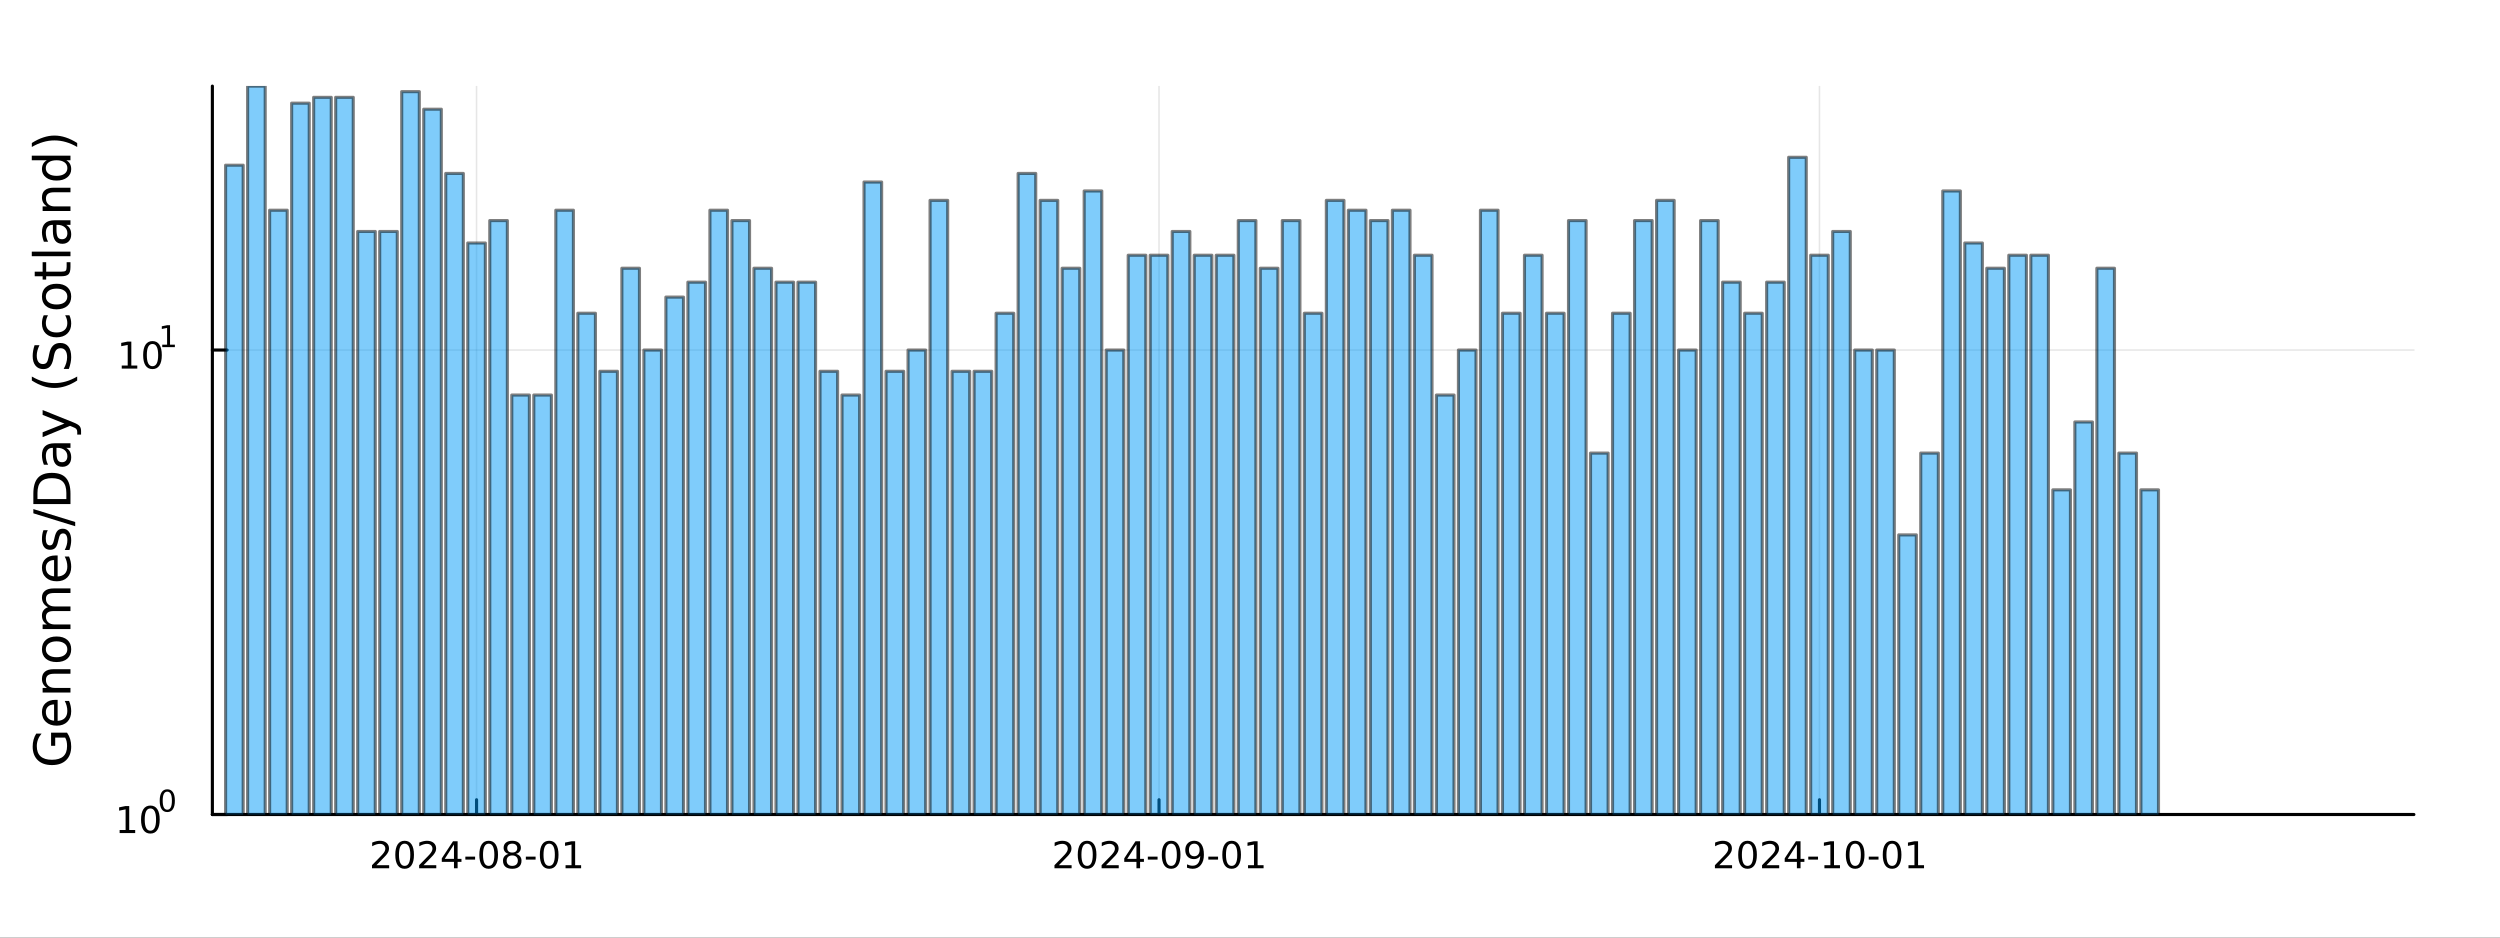 <?xml version="1.0" encoding="utf-8"?>
<svg xmlns="http://www.w3.org/2000/svg" xmlns:xlink="http://www.w3.org/1999/xlink" width="800" height="300" viewBox="0 0 3200 1200">
<rect x="0" y="0" width="3200" height="1200" fill="#333333" stroke="none"/>
<defs>
  <clipPath id="clip860">
    <rect x="0" y="0" width="3200" height="1200"/>
  </clipPath>
</defs>
<path clip-path="url(#clip860)" d="M0 1200 L3200 1200 L3200 0 L0 0  Z" fill="#ffffff" fill-rule="evenodd" fill-opacity="1"/>
<defs>
  <clipPath id="clip861">
    <rect x="640" y="0" width="2241" height="1200"/>
  </clipPath>
</defs>
<path clip-path="url(#clip860)" d="M271.839 1042.58 L3089.76 1042.58 L3089.76 110.236 L271.839 110.236  Z" fill="#ffffff" fill-rule="evenodd" fill-opacity="1"/>
<defs>
  <clipPath id="clip862">
    <rect x="271" y="110" width="2819" height="933"/>
  </clipPath>
</defs>
<polyline clip-path="url(#clip862)" style="stroke:#000000; stroke-linecap:round; stroke-linejoin:round; stroke-width:2; stroke-opacity:0.1; fill:none" points="609.99,1042.58 609.99,110.236 "/>
<polyline clip-path="url(#clip862)" style="stroke:#000000; stroke-linecap:round; stroke-linejoin:round; stroke-width:2; stroke-opacity:0.1; fill:none" points="1483.55,1042.58 1483.55,110.236 "/>
<polyline clip-path="url(#clip862)" style="stroke:#000000; stroke-linecap:round; stroke-linejoin:round; stroke-width:2; stroke-opacity:0.1; fill:none" points="2328.92,1042.58 2328.92,110.236 "/>
<polyline clip-path="url(#clip860)" style="stroke:#000000; stroke-linecap:round; stroke-linejoin:round; stroke-width:4; stroke-opacity:1; fill:none" points="271.839,1042.58 3089.76,1042.58 "/>
<polyline clip-path="url(#clip860)" style="stroke:#000000; stroke-linecap:round; stroke-linejoin:round; stroke-width:4; stroke-opacity:1; fill:none" points="609.99,1042.58 609.99,1023.68 "/>
<polyline clip-path="url(#clip860)" style="stroke:#000000; stroke-linecap:round; stroke-linejoin:round; stroke-width:4; stroke-opacity:1; fill:none" points="1483.55,1042.58 1483.55,1023.68 "/>
<polyline clip-path="url(#clip860)" style="stroke:#000000; stroke-linecap:round; stroke-linejoin:round; stroke-width:4; stroke-opacity:1; fill:none" points="2328.92,1042.58 2328.92,1023.68 "/>
<path clip-path="url(#clip860)" d="M481.785 1107.44 L498.104 1107.44 L498.104 1111.38 L476.16 1111.38 L476.16 1107.44 Q478.822 1104.69 483.405 1100.06 Q488.012 1095.4 489.192 1094.06 Q491.438 1091.54 492.317 1089.8 Q493.22 1088.04 493.22 1086.35 Q493.22 1083.6 491.276 1081.86 Q489.354 1080.13 486.252 1080.13 Q484.053 1080.13 481.6 1080.89 Q479.169 1081.65 476.391 1083.2 L476.391 1078.48 Q479.215 1077.35 481.669 1076.77 Q484.123 1076.19 486.16 1076.19 Q491.53 1076.19 494.725 1078.88 Q497.919 1081.56 497.919 1086.05 Q497.919 1088.18 497.109 1090.1 Q496.322 1092 494.215 1094.59 Q493.637 1095.26 490.535 1098.48 Q487.433 1101.68 481.785 1107.44 Z" fill="#000000" fill-rule="nonzero" fill-opacity="1" /><path clip-path="url(#clip860)" d="M517.919 1079.89 Q514.308 1079.89 512.479 1083.46 Q510.674 1087 510.674 1094.13 Q510.674 1101.24 512.479 1104.8 Q514.308 1108.34 517.919 1108.34 Q521.553 1108.34 523.359 1104.8 Q525.187 1101.24 525.187 1094.13 Q525.187 1087 523.359 1083.46 Q521.553 1079.89 517.919 1079.89 M517.919 1076.19 Q523.729 1076.19 526.785 1080.8 Q529.863 1085.38 529.863 1094.13 Q529.863 1102.86 526.785 1107.46 Q523.729 1112.05 517.919 1112.05 Q512.109 1112.05 509.03 1107.46 Q505.975 1102.86 505.975 1094.13 Q505.975 1085.38 509.03 1080.8 Q512.109 1076.19 517.919 1076.19 Z" fill="#000000" fill-rule="nonzero" fill-opacity="1" /><path clip-path="url(#clip860)" d="M542.109 1107.44 L558.428 1107.44 L558.428 1111.38 L536.484 1111.38 L536.484 1107.44 Q539.146 1104.69 543.729 1100.06 Q548.335 1095.4 549.516 1094.06 Q551.761 1091.54 552.641 1089.8 Q553.544 1088.04 553.544 1086.35 Q553.544 1083.6 551.599 1081.86 Q549.678 1080.13 546.576 1080.13 Q544.377 1080.13 541.923 1080.89 Q539.493 1081.65 536.715 1083.2 L536.715 1078.48 Q539.539 1077.35 541.993 1076.77 Q544.447 1076.19 546.484 1076.19 Q551.854 1076.19 555.048 1078.88 Q558.243 1081.56 558.243 1086.05 Q558.243 1088.18 557.433 1090.1 Q556.646 1092 554.539 1094.59 Q553.96 1095.26 550.859 1098.48 Q547.757 1101.68 542.109 1107.44 Z" fill="#000000" fill-rule="nonzero" fill-opacity="1" /><path clip-path="url(#clip860)" d="M581.09 1080.89 L569.284 1099.34 L581.09 1099.34 L581.09 1080.89 M579.863 1076.82 L585.743 1076.82 L585.743 1099.34 L590.673 1099.34 L590.673 1103.23 L585.743 1103.23 L585.743 1111.38 L581.09 1111.38 L581.09 1103.23 L565.488 1103.23 L565.488 1098.71 L579.863 1076.82 Z" fill="#000000" fill-rule="nonzero" fill-opacity="1" /><path clip-path="url(#clip860)" d="M595.65 1096.49 L608.127 1096.49 L608.127 1100.29 L595.65 1100.29 L595.65 1096.49 Z" fill="#000000" fill-rule="nonzero" fill-opacity="1" /><path clip-path="url(#clip860)" d="M625.511 1079.89 Q621.9 1079.89 620.071 1083.46 Q618.266 1087 618.266 1094.13 Q618.266 1101.24 620.071 1104.8 Q621.9 1108.34 625.511 1108.34 Q629.145 1108.34 630.951 1104.8 Q632.779 1101.24 632.779 1094.13 Q632.779 1087 630.951 1083.46 Q629.145 1079.89 625.511 1079.89 M625.511 1076.19 Q631.321 1076.19 634.377 1080.8 Q637.455 1085.38 637.455 1094.13 Q637.455 1102.86 634.377 1107.46 Q631.321 1112.05 625.511 1112.05 Q619.701 1112.05 616.622 1107.46 Q613.567 1102.86 613.567 1094.13 Q613.567 1085.38 616.622 1080.8 Q619.701 1076.19 625.511 1076.19 Z" fill="#000000" fill-rule="nonzero" fill-opacity="1" /><path clip-path="url(#clip860)" d="M655.673 1094.96 Q652.339 1094.96 650.418 1096.75 Q648.52 1098.53 648.52 1101.65 Q648.52 1104.78 650.418 1106.56 Q652.339 1108.34 655.673 1108.34 Q659.006 1108.34 660.927 1106.56 Q662.849 1104.76 662.849 1101.65 Q662.849 1098.53 660.927 1096.75 Q659.029 1094.96 655.673 1094.96 M650.997 1092.97 Q647.988 1092.23 646.298 1090.17 Q644.631 1088.11 644.631 1085.15 Q644.631 1081.01 647.571 1078.6 Q650.534 1076.19 655.673 1076.19 Q660.835 1076.19 663.775 1078.6 Q666.714 1081.01 666.714 1085.15 Q666.714 1088.11 665.025 1090.17 Q663.358 1092.23 660.372 1092.97 Q663.751 1093.76 665.626 1096.05 Q667.525 1098.34 667.525 1101.65 Q667.525 1106.68 664.446 1109.36 Q661.39 1112.05 655.673 1112.05 Q649.955 1112.05 646.877 1109.36 Q643.821 1106.68 643.821 1101.65 Q643.821 1098.34 645.719 1096.05 Q647.617 1093.76 650.997 1092.97 M649.284 1085.59 Q649.284 1088.27 650.951 1089.78 Q652.64 1091.28 655.673 1091.28 Q658.682 1091.28 660.372 1089.78 Q662.085 1088.27 662.085 1085.59 Q662.085 1082.9 660.372 1081.4 Q658.682 1079.89 655.673 1079.89 Q652.64 1079.89 650.951 1081.4 Q649.284 1082.9 649.284 1085.59 Z" fill="#000000" fill-rule="nonzero" fill-opacity="1" /><path clip-path="url(#clip860)" d="M673.08 1096.49 L685.557 1096.49 L685.557 1100.29 L673.08 1100.29 L673.08 1096.49 Z" fill="#000000" fill-rule="nonzero" fill-opacity="1" /><path clip-path="url(#clip860)" d="M702.941 1079.89 Q699.33 1079.89 697.501 1083.46 Q695.696 1087 695.696 1094.13 Q695.696 1101.24 697.501 1104.8 Q699.33 1108.34 702.941 1108.34 Q706.575 1108.34 708.381 1104.8 Q710.21 1101.24 710.21 1094.13 Q710.21 1087 708.381 1083.46 Q706.575 1079.89 702.941 1079.89 M702.941 1076.19 Q708.751 1076.19 711.807 1080.8 Q714.885 1085.38 714.885 1094.13 Q714.885 1102.86 711.807 1107.46 Q708.751 1112.05 702.941 1112.05 Q697.131 1112.05 694.052 1107.46 Q690.997 1102.86 690.997 1094.13 Q690.997 1085.38 694.052 1080.8 Q697.131 1076.19 702.941 1076.19 Z" fill="#000000" fill-rule="nonzero" fill-opacity="1" /><path clip-path="url(#clip860)" d="M723.913 1107.44 L731.552 1107.44 L731.552 1081.07 L723.242 1082.74 L723.242 1078.48 L731.506 1076.82 L736.182 1076.82 L736.182 1107.44 L743.82 1107.44 L743.82 1111.38 L723.913 1111.38 L723.913 1107.44 Z" fill="#000000" fill-rule="nonzero" fill-opacity="1" /><path clip-path="url(#clip860)" d="M1355.34 1107.44 L1371.66 1107.44 L1371.66 1111.38 L1349.72 1111.38 L1349.72 1107.44 Q1352.38 1104.69 1356.96 1100.06 Q1361.57 1095.4 1362.75 1094.06 Q1364.99 1091.54 1365.87 1089.8 Q1366.78 1088.04 1366.78 1086.35 Q1366.78 1083.6 1364.83 1081.86 Q1362.91 1080.13 1359.81 1080.13 Q1357.61 1080.13 1355.16 1080.89 Q1352.73 1081.65 1349.95 1083.2 L1349.95 1078.48 Q1352.77 1077.35 1355.23 1076.77 Q1357.68 1076.19 1359.72 1076.19 Q1365.09 1076.19 1368.28 1078.88 Q1371.48 1081.56 1371.48 1086.05 Q1371.48 1088.18 1370.67 1090.1 Q1369.88 1092 1367.77 1094.59 Q1367.19 1095.26 1364.09 1098.48 Q1360.99 1101.68 1355.34 1107.44 Z" fill="#000000" fill-rule="nonzero" fill-opacity="1" /><path clip-path="url(#clip860)" d="M1391.48 1079.89 Q1387.86 1079.89 1386.04 1083.46 Q1384.23 1087 1384.23 1094.13 Q1384.23 1101.24 1386.04 1104.8 Q1387.86 1108.34 1391.48 1108.34 Q1395.11 1108.34 1396.92 1104.8 Q1398.74 1101.24 1398.74 1094.13 Q1398.74 1087 1396.92 1083.46 Q1395.11 1079.89 1391.48 1079.89 M1391.48 1076.19 Q1397.29 1076.19 1400.34 1080.8 Q1403.42 1085.38 1403.42 1094.13 Q1403.42 1102.86 1400.34 1107.46 Q1397.29 1112.05 1391.48 1112.05 Q1385.67 1112.05 1382.59 1107.46 Q1379.53 1102.86 1379.53 1094.13 Q1379.53 1085.38 1382.59 1080.8 Q1385.67 1076.19 1391.48 1076.19 Z" fill="#000000" fill-rule="nonzero" fill-opacity="1" /><path clip-path="url(#clip860)" d="M1415.67 1107.44 L1431.98 1107.44 L1431.98 1111.38 L1410.04 1111.38 L1410.04 1107.44 Q1412.7 1104.69 1417.29 1100.06 Q1421.89 1095.4 1423.07 1094.06 Q1425.32 1091.54 1426.2 1089.8 Q1427.1 1088.04 1427.1 1086.35 Q1427.1 1083.6 1425.16 1081.86 Q1423.23 1080.13 1420.13 1080.13 Q1417.93 1080.13 1415.48 1080.89 Q1413.05 1081.65 1410.27 1083.2 L1410.27 1078.48 Q1413.1 1077.35 1415.55 1076.77 Q1418 1076.19 1420.04 1076.19 Q1425.41 1076.19 1428.6 1078.88 Q1431.8 1081.56 1431.8 1086.05 Q1431.8 1088.18 1430.99 1090.1 Q1430.2 1092 1428.1 1094.59 Q1427.52 1095.26 1424.42 1098.48 Q1421.31 1101.68 1415.67 1107.44 Z" fill="#000000" fill-rule="nonzero" fill-opacity="1" /><path clip-path="url(#clip860)" d="M1454.65 1080.89 L1442.84 1099.34 L1454.65 1099.34 L1454.65 1080.89 M1453.42 1076.82 L1459.3 1076.82 L1459.3 1099.34 L1464.23 1099.34 L1464.23 1103.23 L1459.3 1103.23 L1459.3 1111.38 L1454.65 1111.38 L1454.65 1103.23 L1439.04 1103.23 L1439.04 1098.71 L1453.42 1076.82 Z" fill="#000000" fill-rule="nonzero" fill-opacity="1" /><path clip-path="url(#clip860)" d="M1469.21 1096.49 L1481.68 1096.49 L1481.68 1100.29 L1469.21 1100.29 L1469.21 1096.49 Z" fill="#000000" fill-rule="nonzero" fill-opacity="1" /><path clip-path="url(#clip860)" d="M1499.07 1079.89 Q1495.46 1079.89 1493.63 1083.46 Q1491.82 1087 1491.82 1094.13 Q1491.82 1101.24 1493.63 1104.8 Q1495.46 1108.34 1499.07 1108.34 Q1502.7 1108.34 1504.51 1104.8 Q1506.34 1101.24 1506.34 1094.13 Q1506.34 1087 1504.51 1083.46 Q1502.7 1079.89 1499.07 1079.89 M1499.07 1076.19 Q1504.88 1076.19 1507.93 1080.8 Q1511.01 1085.38 1511.01 1094.13 Q1511.01 1102.86 1507.93 1107.46 Q1504.88 1112.05 1499.07 1112.05 Q1493.26 1112.05 1490.18 1107.46 Q1487.12 1102.86 1487.12 1094.13 Q1487.12 1085.38 1490.18 1080.8 Q1493.26 1076.19 1499.07 1076.19 Z" fill="#000000" fill-rule="nonzero" fill-opacity="1" /><path clip-path="url(#clip860)" d="M1519.37 1110.66 L1519.37 1106.4 Q1521.13 1107.23 1522.93 1107.67 Q1524.74 1108.11 1526.47 1108.11 Q1531.1 1108.11 1533.53 1105.01 Q1535.99 1101.89 1536.34 1095.54 Q1534.99 1097.53 1532.93 1098.6 Q1530.87 1099.66 1528.37 1099.66 Q1523.19 1099.66 1520.16 1096.54 Q1517.15 1093.39 1517.15 1087.95 Q1517.15 1082.63 1520.29 1079.41 Q1523.44 1076.19 1528.67 1076.19 Q1534.67 1076.19 1537.82 1080.8 Q1540.99 1085.38 1540.99 1094.13 Q1540.99 1102.3 1537.1 1107.19 Q1533.23 1112.05 1526.68 1112.05 Q1524.92 1112.05 1523.12 1111.7 Q1521.31 1111.35 1519.37 1110.66 M1528.67 1096.01 Q1531.82 1096.01 1533.65 1093.85 Q1535.5 1091.7 1535.5 1087.95 Q1535.5 1084.22 1533.65 1082.07 Q1531.82 1079.89 1528.67 1079.89 Q1525.53 1079.89 1523.67 1082.07 Q1521.85 1084.22 1521.85 1087.95 Q1521.85 1091.7 1523.67 1093.85 Q1525.53 1096.01 1528.67 1096.01 Z" fill="#000000" fill-rule="nonzero" fill-opacity="1" /><path clip-path="url(#clip860)" d="M1546.64 1096.49 L1559.11 1096.49 L1559.11 1100.29 L1546.64 1100.29 L1546.64 1096.49 Z" fill="#000000" fill-rule="nonzero" fill-opacity="1" /><path clip-path="url(#clip860)" d="M1576.5 1079.89 Q1572.89 1079.89 1571.06 1083.46 Q1569.25 1087 1569.25 1094.13 Q1569.25 1101.24 1571.06 1104.8 Q1572.89 1108.34 1576.5 1108.34 Q1580.13 1108.34 1581.94 1104.8 Q1583.77 1101.24 1583.77 1094.13 Q1583.77 1087 1581.94 1083.46 Q1580.13 1079.89 1576.5 1079.89 M1576.5 1076.19 Q1582.31 1076.19 1585.36 1080.8 Q1588.44 1085.38 1588.44 1094.13 Q1588.44 1102.86 1585.36 1107.46 Q1582.31 1112.05 1576.5 1112.05 Q1570.69 1112.05 1567.61 1107.46 Q1564.55 1102.86 1564.55 1094.13 Q1564.55 1085.38 1567.61 1080.8 Q1570.69 1076.19 1576.5 1076.19 Z" fill="#000000" fill-rule="nonzero" fill-opacity="1" /><path clip-path="url(#clip860)" d="M1597.47 1107.44 L1605.11 1107.44 L1605.11 1081.07 L1596.8 1082.74 L1596.8 1078.48 L1605.06 1076.82 L1609.74 1076.82 L1609.74 1107.44 L1617.38 1107.44 L1617.38 1111.38 L1597.47 1111.38 L1597.47 1107.44 Z" fill="#000000" fill-rule="nonzero" fill-opacity="1" /><path clip-path="url(#clip860)" d="M2200.72 1107.44 L2217.04 1107.44 L2217.04 1111.38 L2195.09 1111.38 L2195.09 1107.44 Q2197.76 1104.69 2202.34 1100.06 Q2206.95 1095.4 2208.13 1094.06 Q2210.37 1091.54 2211.25 1089.8 Q2212.15 1088.04 2212.15 1086.35 Q2212.15 1083.6 2210.21 1081.86 Q2208.29 1080.13 2205.19 1080.13 Q2202.99 1080.13 2200.53 1080.89 Q2198.1 1081.65 2195.33 1083.2 L2195.33 1078.48 Q2198.15 1077.35 2200.6 1076.77 Q2203.06 1076.19 2205.09 1076.19 Q2210.46 1076.19 2213.66 1078.88 Q2216.85 1081.56 2216.85 1086.05 Q2216.85 1088.18 2216.04 1090.1 Q2215.26 1092 2213.15 1094.59 Q2212.57 1095.26 2209.47 1098.48 Q2206.37 1101.68 2200.72 1107.44 Z" fill="#000000" fill-rule="nonzero" fill-opacity="1" /><path clip-path="url(#clip860)" d="M2236.85 1079.89 Q2233.24 1079.89 2231.41 1083.46 Q2229.61 1087 2229.61 1094.13 Q2229.61 1101.24 2231.41 1104.8 Q2233.24 1108.34 2236.85 1108.34 Q2240.49 1108.34 2242.29 1104.8 Q2244.12 1101.24 2244.12 1094.13 Q2244.12 1087 2242.29 1083.46 Q2240.49 1079.89 2236.85 1079.89 M2236.85 1076.19 Q2242.66 1076.19 2245.72 1080.8 Q2248.8 1085.38 2248.8 1094.13 Q2248.8 1102.86 2245.72 1107.46 Q2242.66 1112.05 2236.85 1112.05 Q2231.04 1112.05 2227.96 1107.46 Q2224.91 1102.86 2224.91 1094.13 Q2224.91 1085.38 2227.96 1080.8 Q2231.04 1076.19 2236.85 1076.19 Z" fill="#000000" fill-rule="nonzero" fill-opacity="1" /><path clip-path="url(#clip860)" d="M2261.04 1107.44 L2277.36 1107.44 L2277.36 1111.38 L2255.42 1111.38 L2255.42 1107.44 Q2258.08 1104.69 2262.66 1100.06 Q2267.27 1095.4 2268.45 1094.06 Q2270.7 1091.54 2271.57 1089.8 Q2272.48 1088.04 2272.48 1086.35 Q2272.48 1083.6 2270.53 1081.86 Q2268.61 1080.13 2265.51 1080.13 Q2263.31 1080.13 2260.86 1080.89 Q2258.43 1081.65 2255.65 1083.2 L2255.65 1078.48 Q2258.47 1077.35 2260.93 1076.77 Q2263.38 1076.19 2265.42 1076.19 Q2270.79 1076.19 2273.98 1078.88 Q2277.18 1081.56 2277.18 1086.05 Q2277.18 1088.18 2276.37 1090.1 Q2275.58 1092 2273.47 1094.59 Q2272.89 1095.26 2269.79 1098.48 Q2266.69 1101.68 2261.04 1107.44 Z" fill="#000000" fill-rule="nonzero" fill-opacity="1" /><path clip-path="url(#clip860)" d="M2300.02 1080.89 L2288.22 1099.34 L2300.02 1099.34 L2300.02 1080.89 M2298.8 1076.82 L2304.68 1076.82 L2304.68 1099.34 L2309.61 1099.34 L2309.61 1103.23 L2304.68 1103.23 L2304.68 1111.38 L2300.02 1111.38 L2300.02 1103.23 L2284.42 1103.23 L2284.42 1098.71 L2298.8 1076.82 Z" fill="#000000" fill-rule="nonzero" fill-opacity="1" /><path clip-path="url(#clip860)" d="M2314.58 1096.49 L2327.06 1096.49 L2327.06 1100.29 L2314.58 1100.29 L2314.58 1096.49 Z" fill="#000000" fill-rule="nonzero" fill-opacity="1" /><path clip-path="url(#clip860)" d="M2335.26 1107.44 L2342.89 1107.44 L2342.89 1081.07 L2334.58 1082.74 L2334.58 1078.48 L2342.85 1076.82 L2347.52 1076.82 L2347.52 1107.44 L2355.16 1107.44 L2355.16 1111.38 L2335.26 1111.38 L2335.26 1107.44 Z" fill="#000000" fill-rule="nonzero" fill-opacity="1" /><path clip-path="url(#clip860)" d="M2374.61 1079.89 Q2371 1079.89 2369.17 1083.46 Q2367.36 1087 2367.36 1094.13 Q2367.36 1101.24 2369.17 1104.8 Q2371 1108.34 2374.61 1108.34 Q2378.24 1108.34 2380.05 1104.8 Q2381.88 1101.24 2381.88 1094.13 Q2381.88 1087 2380.05 1083.46 Q2378.24 1079.89 2374.61 1079.89 M2374.61 1076.19 Q2380.42 1076.19 2383.47 1080.8 Q2386.55 1085.38 2386.55 1094.13 Q2386.55 1102.86 2383.47 1107.46 Q2380.42 1112.05 2374.61 1112.05 Q2368.8 1112.05 2365.72 1107.46 Q2362.66 1102.86 2362.66 1094.13 Q2362.66 1085.38 2365.72 1080.8 Q2368.8 1076.19 2374.61 1076.19 Z" fill="#000000" fill-rule="nonzero" fill-opacity="1" /><path clip-path="url(#clip860)" d="M2392.01 1096.49 L2404.49 1096.49 L2404.49 1100.29 L2392.01 1100.29 L2392.01 1096.49 Z" fill="#000000" fill-rule="nonzero" fill-opacity="1" /><path clip-path="url(#clip860)" d="M2421.88 1079.89 Q2418.26 1079.89 2416.44 1083.46 Q2414.63 1087 2414.63 1094.13 Q2414.63 1101.24 2416.44 1104.8 Q2418.26 1108.34 2421.88 1108.34 Q2425.51 1108.34 2427.31 1104.8 Q2429.14 1101.24 2429.14 1094.13 Q2429.14 1087 2427.31 1083.46 Q2425.51 1079.89 2421.88 1079.89 M2421.88 1076.19 Q2427.69 1076.19 2430.74 1080.8 Q2433.82 1085.38 2433.82 1094.13 Q2433.82 1102.86 2430.74 1107.46 Q2427.69 1112.05 2421.88 1112.05 Q2416.06 1112.05 2412.99 1107.46 Q2409.93 1102.86 2409.93 1094.13 Q2409.93 1085.38 2412.99 1080.8 Q2416.06 1076.19 2421.88 1076.19 Z" fill="#000000" fill-rule="nonzero" fill-opacity="1" /><path clip-path="url(#clip860)" d="M2442.85 1107.44 L2450.49 1107.44 L2450.49 1081.07 L2442.18 1082.74 L2442.18 1078.48 L2450.44 1076.82 L2455.12 1076.82 L2455.12 1107.44 L2462.75 1107.44 L2462.75 1111.38 L2442.85 1111.38 L2442.85 1107.44 Z" fill="#000000" fill-rule="nonzero" fill-opacity="1" /><polyline clip-path="url(#clip862)" style="stroke:#000000; stroke-linecap:round; stroke-linejoin:round; stroke-width:2; stroke-opacity:0.1; fill:none" points="271.839,1042.58 3089.76,1042.58 "/>
<polyline clip-path="url(#clip862)" style="stroke:#000000; stroke-linecap:round; stroke-linejoin:round; stroke-width:2; stroke-opacity:0.1; fill:none" points="271.839,448.048 3089.76,448.048 "/>
<polyline clip-path="url(#clip860)" style="stroke:#000000; stroke-linecap:round; stroke-linejoin:round; stroke-width:4; stroke-opacity:1; fill:none" points="271.839,1042.58 271.839,110.236 "/>
<polyline clip-path="url(#clip860)" style="stroke:#000000; stroke-linecap:round; stroke-linejoin:round; stroke-width:4; stroke-opacity:1; fill:none" points="271.839,1042.58 290.737,1042.58 "/>
<polyline clip-path="url(#clip860)" style="stroke:#000000; stroke-linecap:round; stroke-linejoin:round; stroke-width:4; stroke-opacity:1; fill:none" points="271.839,448.048 290.737,448.048 "/>
<path clip-path="url(#clip860)" d="M153.134 1062.37 L160.772 1062.37 L160.772 1036 L152.462 1037.67 L152.462 1033.41 L160.726 1031.74 L165.402 1031.74 L165.402 1062.37 L173.041 1062.37 L173.041 1066.3 L153.134 1066.3 L153.134 1062.37 Z" fill="#000000" fill-rule="nonzero" fill-opacity="1" /><path clip-path="url(#clip860)" d="M192.485 1034.82 Q188.874 1034.82 187.045 1038.39 Q185.24 1041.93 185.24 1049.06 Q185.24 1056.16 187.045 1059.73 Q188.874 1063.27 192.485 1063.27 Q196.119 1063.27 197.925 1059.73 Q199.754 1056.16 199.754 1049.06 Q199.754 1041.93 197.925 1038.39 Q196.119 1034.82 192.485 1034.82 M192.485 1031.12 Q198.295 1031.12 201.351 1035.72 Q204.43 1040.31 204.43 1049.06 Q204.43 1057.78 201.351 1062.39 Q198.295 1066.97 192.485 1066.97 Q186.675 1066.97 183.596 1062.39 Q180.541 1057.78 180.541 1049.06 Q180.541 1040.31 183.596 1035.72 Q186.675 1031.12 192.485 1031.12 Z" fill="#000000" fill-rule="nonzero" fill-opacity="1" /><path clip-path="url(#clip860)" d="M214.134 1013.31 Q211.2 1013.31 209.715 1016.21 Q208.248 1019.09 208.248 1024.88 Q208.248 1030.66 209.715 1033.55 Q211.2 1036.43 214.134 1036.43 Q217.087 1036.43 218.554 1033.55 Q220.04 1030.66 220.04 1024.88 Q220.04 1019.09 218.554 1016.21 Q217.087 1013.31 214.134 1013.31 M214.134 1010.31 Q218.855 1010.31 221.338 1014.05 Q223.839 1017.77 223.839 1024.88 Q223.839 1031.97 221.338 1035.71 Q218.855 1039.44 214.134 1039.44 Q209.414 1039.44 206.912 1035.71 Q204.43 1031.97 204.43 1024.88 Q204.43 1017.77 206.912 1014.05 Q209.414 1010.31 214.134 1010.31 Z" fill="#000000" fill-rule="nonzero" fill-opacity="1" /><path clip-path="url(#clip860)" d="M155.823 467.84 L163.462 467.84 L163.462 441.475 L155.152 443.141 L155.152 438.882 L163.416 437.216 L168.092 437.216 L168.092 467.84 L175.73 467.84 L175.73 471.776 L155.823 471.776 L155.823 467.84 Z" fill="#000000" fill-rule="nonzero" fill-opacity="1" /><path clip-path="url(#clip860)" d="M195.175 440.294 Q191.564 440.294 189.735 443.859 Q187.929 447.401 187.929 454.53 Q187.929 461.637 189.735 465.202 Q191.564 468.743 195.175 468.743 Q198.809 468.743 200.615 465.202 Q202.443 461.637 202.443 454.53 Q202.443 447.401 200.615 443.859 Q198.809 440.294 195.175 440.294 M195.175 436.591 Q200.985 436.591 204.04 441.197 Q207.119 445.78 207.119 454.53 Q207.119 463.257 204.04 467.864 Q200.985 472.447 195.175 472.447 Q189.365 472.447 186.286 467.864 Q183.23 463.257 183.23 454.53 Q183.23 445.78 186.286 441.197 Q189.365 436.591 195.175 436.591 Z" fill="#000000" fill-rule="nonzero" fill-opacity="1" /><path clip-path="url(#clip860)" d="M207.665 441.168 L213.871 441.168 L213.871 419.746 L207.119 421.1 L207.119 417.639 L213.833 416.285 L217.633 416.285 L217.633 441.168 L223.839 441.168 L223.839 444.365 L207.665 444.365 L207.665 441.168 Z" fill="#000000" fill-rule="nonzero" fill-opacity="1" /><path clip-path="url(#clip860)" d="M83.427 944.153 L70.664 944.153 L70.664 954.656 L65.38 954.656 L65.38 937.787 L85.782 937.787 Q88.424 941.511 89.793 945.999 Q91.129 950.487 91.129 955.579 Q91.129 966.719 84.636 973.021 Q78.111 979.292 66.494 979.292 Q54.845 979.292 48.352 973.021 Q41.827 966.719 41.827 955.579 Q41.827 950.932 42.973 946.763 Q44.119 942.561 46.347 939.028 L53.19 939.028 Q50.166 942.593 48.638 946.604 Q47.11 950.614 47.11 955.038 Q47.11 963.759 51.98 968.152 Q56.85 972.512 66.494 972.512 Q76.106 972.512 80.976 968.152 Q85.846 963.759 85.846 955.038 Q85.846 951.633 85.273 948.959 Q84.668 946.285 83.427 944.153 Z" fill="#000000" fill-rule="nonzero" fill-opacity="1" /><path clip-path="url(#clip860)" d="M70.918 895.805 L73.783 895.805 L73.783 922.732 Q79.83 922.35 83.013 919.104 Q86.164 915.825 86.164 910.001 Q86.164 906.627 85.337 903.476 Q84.509 900.293 82.854 897.174 L88.392 897.174 Q89.729 900.325 90.429 903.635 Q91.129 906.945 91.129 910.351 Q91.129 918.881 86.164 923.878 Q81.199 928.843 72.732 928.843 Q63.98 928.843 58.855 924.133 Q53.699 919.39 53.699 911.369 Q53.699 904.176 58.346 900.007 Q62.961 895.805 70.918 895.805 M69.2 901.662 Q64.393 901.725 61.529 904.367 Q58.664 906.977 58.664 911.306 Q58.664 916.207 61.433 919.167 Q64.202 922.096 69.231 922.541 L69.2 901.662 Z" fill="#000000" fill-rule="nonzero" fill-opacity="1" /><path clip-path="url(#clip860)" d="M68.69 856.561 L90.206 856.561 L90.206 862.417 L68.881 862.417 Q63.82 862.417 61.306 864.391 Q58.791 866.364 58.791 870.311 Q58.791 875.053 61.815 877.79 Q64.839 880.528 70.059 880.528 L90.206 880.528 L90.206 886.416 L54.558 886.416 L54.558 880.528 L60.096 880.528 Q56.882 878.427 55.29 875.594 Q53.699 872.73 53.699 869.006 Q53.699 862.863 57.518 859.712 Q61.306 856.561 68.69 856.561 Z" fill="#000000" fill-rule="nonzero" fill-opacity="1" /><path clip-path="url(#clip860)" d="M58.664 831.066 Q58.664 835.777 62.356 838.514 Q66.017 841.251 72.414 841.251 Q78.812 841.251 82.504 838.546 Q86.164 835.809 86.164 831.066 Q86.164 826.387 82.472 823.65 Q78.78 820.913 72.414 820.913 Q66.08 820.913 62.388 823.65 Q58.664 826.387 58.664 831.066 M53.699 831.066 Q53.699 823.427 58.664 819.067 Q63.63 814.706 72.414 814.706 Q81.167 814.706 86.164 819.067 Q91.129 823.427 91.129 831.066 Q91.129 838.737 86.164 843.097 Q81.167 847.426 72.414 847.426 Q63.63 847.426 58.664 843.097 Q53.699 838.737 53.699 831.066 Z" fill="#000000" fill-rule="nonzero" fill-opacity="1" /><path clip-path="url(#clip860)" d="M61.401 777.244 Q57.455 775.048 55.577 771.992 Q53.699 768.937 53.699 764.799 Q53.699 759.229 57.614 756.205 Q61.497 753.182 68.69 753.182 L90.206 753.182 L90.206 759.07 L68.881 759.07 Q63.757 759.07 61.274 760.884 Q58.791 762.698 58.791 766.422 Q58.791 770.974 61.815 773.616 Q64.839 776.257 70.059 776.257 L90.206 776.257 L90.206 782.146 L68.881 782.146 Q63.725 782.146 61.274 783.96 Q58.791 785.774 58.791 789.562 Q58.791 794.049 61.847 796.691 Q64.871 799.333 70.059 799.333 L90.206 799.333 L90.206 805.221 L54.558 805.221 L54.558 799.333 L60.096 799.333 Q56.818 797.328 55.259 794.527 Q53.699 791.726 53.699 787.875 Q53.699 783.992 55.672 781.286 Q57.646 778.549 61.401 777.244 Z" fill="#000000" fill-rule="nonzero" fill-opacity="1" /><path clip-path="url(#clip860)" d="M70.918 711.009 L73.783 711.009 L73.783 737.936 Q79.83 737.554 83.013 734.307 Q86.164 731.029 86.164 725.204 Q86.164 721.831 85.337 718.68 Q84.509 715.497 82.854 712.377 L88.392 712.377 Q89.729 715.529 90.429 718.839 Q91.129 722.149 91.129 725.554 Q91.129 734.085 86.164 739.082 Q81.199 744.047 72.732 744.047 Q63.98 744.047 58.855 739.336 Q53.699 734.594 53.699 726.573 Q53.699 719.38 58.346 715.21 Q62.961 711.009 70.918 711.009 M69.2 716.865 Q64.393 716.929 61.529 719.571 Q58.664 722.181 58.664 726.509 Q58.664 731.411 61.433 734.371 Q64.202 737.299 69.231 737.745 L69.2 716.865 Z" fill="#000000" fill-rule="nonzero" fill-opacity="1" /><path clip-path="url(#clip860)" d="M55.609 678.671 L61.147 678.671 Q59.874 681.154 59.237 683.827 Q58.601 686.501 58.601 689.365 Q58.601 693.726 59.937 695.922 Q61.274 698.086 63.948 698.086 Q65.985 698.086 67.162 696.527 Q68.308 694.967 69.359 690.257 L69.804 688.251 Q71.141 682.013 73.592 679.403 Q76.011 676.761 80.371 676.761 Q85.337 676.761 88.233 680.708 Q91.129 684.623 91.129 691.498 Q91.129 694.363 90.556 697.482 Q90.015 700.569 88.901 704.007 L82.854 704.007 Q84.541 700.76 85.4 697.609 Q86.228 694.458 86.228 691.371 Q86.228 687.233 84.827 685.005 Q83.395 682.777 80.817 682.777 Q78.43 682.777 77.157 684.4 Q75.883 685.992 74.706 691.434 L74.228 693.471 Q73.082 698.914 70.727 701.333 Q68.34 703.752 64.202 703.752 Q59.173 703.752 56.436 700.187 Q53.699 696.622 53.699 690.066 Q53.699 686.819 54.176 683.955 Q54.654 681.09 55.609 678.671 Z" fill="#000000" fill-rule="nonzero" fill-opacity="1" /><path clip-path="url(#clip860)" d="M42.686 657.028 L42.686 651.617 L96.254 668.168 L96.254 673.578 L42.686 657.028 Z" fill="#000000" fill-rule="nonzero" fill-opacity="1" /><path clip-path="url(#clip860)" d="M47.97 638.79 L84.923 638.79 L84.923 631.024 Q84.923 621.189 80.467 616.637 Q76.011 612.054 66.398 612.054 Q56.85 612.054 52.426 616.637 Q47.97 621.189 47.97 631.024 L47.97 638.79 M42.686 645.219 L42.686 632.01 Q42.686 618.197 48.447 611.736 Q54.176 605.274 66.398 605.274 Q78.684 605.274 84.445 611.767 Q90.206 618.261 90.206 632.01 L90.206 645.219 L42.686 645.219 Z" fill="#000000" fill-rule="nonzero" fill-opacity="1" /><path clip-path="url(#clip860)" d="M72.287 579.08 Q72.287 586.177 73.91 588.915 Q75.533 591.652 79.448 591.652 Q82.567 591.652 84.413 589.615 Q86.228 587.546 86.228 584.013 Q86.228 579.143 82.79 576.215 Q79.321 573.255 73.592 573.255 L72.287 573.255 L72.287 579.08 M69.868 567.399 L90.206 567.399 L90.206 573.255 L84.795 573.255 Q88.042 575.26 89.602 578.252 Q91.129 581.244 91.129 585.573 Q91.129 591.047 88.074 594.294 Q84.986 597.508 79.83 597.508 Q73.815 597.508 70.759 593.498 Q67.704 589.456 67.704 581.467 L67.704 573.255 L67.131 573.255 Q63.088 573.255 60.892 575.929 Q58.664 578.57 58.664 583.376 Q58.664 586.432 59.396 589.328 Q60.128 592.225 61.592 594.898 L56.182 594.898 Q54.94 591.684 54.336 588.66 Q53.699 585.636 53.699 582.772 Q53.699 575.037 57.709 571.218 Q61.72 567.399 69.868 567.399 Z" fill="#000000" fill-rule="nonzero" fill-opacity="1" /><path clip-path="url(#clip860)" d="M93.516 540.503 Q99.882 542.986 101.824 545.341 Q103.765 547.697 103.765 551.643 L103.765 556.322 L98.864 556.322 L98.864 552.885 Q98.864 550.466 97.718 549.129 Q96.572 547.792 92.307 546.169 L89.633 545.119 L54.558 559.537 L54.558 553.33 L82.44 542.19 L54.558 531.05 L54.558 524.844 L93.516 540.503 Z" fill="#000000" fill-rule="nonzero" fill-opacity="1" /><path clip-path="url(#clip860)" d="M40.745 481.971 Q48.065 486.236 55.227 488.305 Q62.388 490.373 69.74 490.373 Q77.093 490.373 84.318 488.305 Q91.511 486.204 98.8 481.971 L98.8 487.063 Q91.32 491.838 84.095 494.225 Q76.87 496.58 69.74 496.58 Q62.643 496.58 55.45 494.225 Q48.256 491.869 40.745 487.063 L40.745 481.971 Z" fill="#000000" fill-rule="nonzero" fill-opacity="1" /><path clip-path="url(#clip860)" d="M44.246 441.867 L50.516 441.867 Q48.766 445.527 47.906 448.774 Q47.047 452.02 47.047 455.044 Q47.047 460.295 49.084 463.16 Q51.121 465.993 54.877 465.993 Q58.028 465.993 59.651 464.115 Q61.242 462.205 62.229 456.922 L63.025 453.039 Q64.393 445.845 67.863 442.44 Q71.3 439.002 77.093 439.002 Q84 439.002 87.564 443.649 Q91.129 448.264 91.129 457.208 Q91.129 460.582 90.365 464.401 Q89.602 468.189 88.106 472.263 L81.485 472.263 Q83.681 468.348 84.795 464.592 Q85.909 460.837 85.909 457.208 Q85.909 451.702 83.745 448.71 Q81.581 445.718 77.57 445.718 Q74.069 445.718 72.096 447.882 Q70.123 450.015 69.136 454.916 L68.372 458.831 Q66.94 466.025 63.884 469.239 Q60.828 472.454 55.386 472.454 Q49.084 472.454 45.455 468.03 Q41.827 463.574 41.827 455.776 Q41.827 452.434 42.432 448.965 Q43.036 445.495 44.246 441.867 Z" fill="#000000" fill-rule="nonzero" fill-opacity="1" /><path clip-path="url(#clip860)" d="M55.927 403.577 L61.401 403.577 Q60.033 406.06 59.364 408.574 Q58.664 411.057 58.664 413.603 Q58.664 419.3 62.293 422.451 Q65.889 425.602 72.414 425.602 Q78.939 425.602 82.567 422.451 Q86.164 419.3 86.164 413.603 Q86.164 411.057 85.496 408.574 Q84.795 406.06 83.427 403.577 L88.838 403.577 Q89.984 406.028 90.556 408.67 Q91.129 411.28 91.129 414.24 Q91.129 422.292 86.069 427.035 Q81.008 431.777 72.414 431.777 Q63.693 431.777 58.696 427.003 Q53.699 422.197 53.699 413.858 Q53.699 411.152 54.272 408.574 Q54.813 405.996 55.927 403.577 Z" fill="#000000" fill-rule="nonzero" fill-opacity="1" /><path clip-path="url(#clip860)" d="M58.664 379.578 Q58.664 384.289 62.356 387.026 Q66.017 389.763 72.414 389.763 Q78.812 389.763 82.504 387.058 Q86.164 384.321 86.164 379.578 Q86.164 374.9 82.472 372.162 Q78.78 369.425 72.414 369.425 Q66.08 369.425 62.388 372.162 Q58.664 374.9 58.664 379.578 M53.699 379.578 Q53.699 371.939 58.664 367.579 Q63.63 363.218 72.414 363.218 Q81.167 363.218 86.164 367.579 Q91.129 371.939 91.129 379.578 Q91.129 387.249 86.164 391.61 Q81.167 395.938 72.414 395.938 Q63.63 395.938 58.664 391.61 Q53.699 387.249 53.699 379.578 Z" fill="#000000" fill-rule="nonzero" fill-opacity="1" /><path clip-path="url(#clip860)" d="M44.437 347.718 L54.558 347.718 L54.558 335.655 L59.11 335.655 L59.11 347.718 L78.462 347.718 Q82.822 347.718 84.063 346.54 Q85.305 345.331 85.305 341.671 L85.305 335.655 L90.206 335.655 L90.206 341.671 Q90.206 348.45 87.692 351.028 Q85.145 353.606 78.462 353.606 L59.11 353.606 L59.11 357.903 L54.558 357.903 L54.558 353.606 L44.437 353.606 L44.437 347.718 Z" fill="#000000" fill-rule="nonzero" fill-opacity="1" /><path clip-path="url(#clip860)" d="M40.681 327.952 L40.681 322.096 L90.206 322.096 L90.206 327.952 L40.681 327.952 Z" fill="#000000" fill-rule="nonzero" fill-opacity="1" /><path clip-path="url(#clip860)" d="M72.287 293.641 Q72.287 300.739 73.91 303.476 Q75.533 306.214 79.448 306.214 Q82.567 306.214 84.413 304.177 Q86.228 302.108 86.228 298.575 Q86.228 293.705 82.79 290.777 Q79.321 287.817 73.592 287.817 L72.287 287.817 L72.287 293.641 M69.868 281.96 L90.206 281.96 L90.206 287.817 L84.795 287.817 Q88.042 289.822 89.602 292.814 Q91.129 295.806 91.129 300.134 Q91.129 305.609 88.074 308.855 Q84.986 312.07 79.83 312.07 Q73.815 312.07 70.759 308.06 Q67.704 304.017 67.704 296.028 L67.704 287.817 L67.131 287.817 Q63.088 287.817 60.892 290.49 Q58.664 293.132 58.664 297.938 Q58.664 300.994 59.396 303.89 Q60.128 306.786 61.592 309.46 L56.182 309.46 Q54.94 306.245 54.336 303.222 Q53.699 300.198 53.699 297.333 Q53.699 289.599 57.709 285.78 Q61.72 281.96 69.868 281.96 Z" fill="#000000" fill-rule="nonzero" fill-opacity="1" /><path clip-path="url(#clip860)" d="M68.69 240.265 L90.206 240.265 L90.206 246.121 L68.881 246.121 Q63.82 246.121 61.306 248.095 Q58.791 250.068 58.791 254.015 Q58.791 258.757 61.815 261.494 Q64.839 264.232 70.059 264.232 L90.206 264.232 L90.206 270.12 L54.558 270.12 L54.558 264.232 L60.096 264.232 Q56.882 262.131 55.29 259.298 Q53.699 256.434 53.699 252.71 Q53.699 246.567 57.518 243.416 Q61.306 240.265 68.69 240.265 Z" fill="#000000" fill-rule="nonzero" fill-opacity="1" /><path clip-path="url(#clip860)" d="M59.969 205.126 L40.681 205.126 L40.681 199.27 L90.206 199.27 L90.206 205.126 L84.859 205.126 Q88.042 206.972 89.602 209.805 Q91.129 212.606 91.129 216.553 Q91.129 223.014 85.973 227.088 Q80.817 231.13 72.414 231.13 Q64.011 231.13 58.855 227.088 Q53.699 223.014 53.699 216.553 Q53.699 212.606 55.259 209.805 Q56.786 206.972 59.969 205.126 M72.414 225.083 Q78.875 225.083 82.567 222.441 Q86.228 219.767 86.228 215.12 Q86.228 210.473 82.567 207.8 Q78.875 205.126 72.414 205.126 Q65.953 205.126 62.293 207.8 Q58.601 210.473 58.601 215.12 Q58.601 219.767 62.293 222.441 Q65.953 225.083 72.414 225.083 Z" fill="#000000" fill-rule="nonzero" fill-opacity="1" /><path clip-path="url(#clip860)" d="M40.745 188.13 L40.745 183.037 Q48.256 178.263 55.45 175.908 Q62.643 173.52 69.74 173.52 Q76.87 173.52 84.095 175.908 Q91.32 178.263 98.8 183.037 L98.8 188.13 Q91.511 183.897 84.318 181.828 Q77.093 179.727 69.74 179.727 Q62.388 179.727 55.227 181.828 Q48.065 183.897 40.745 188.13 Z" fill="#000000" fill-rule="nonzero" fill-opacity="1" /><path clip-path="url(#clip862)" d="M288.747 211.462 L288.747 1042.58 L311.29 1042.58 L311.29 211.462 L288.747 211.462 L288.747 211.462  Z" fill="#009af9" fill-rule="evenodd" fill-opacity="0.5"/>
<polyline clip-path="url(#clip862)" style="stroke:#000000; stroke-linecap:round; stroke-linejoin:round; stroke-width:4; stroke-opacity:0.5; fill:none" points="288.747,211.462 288.747,1042.58 311.29,1042.58 311.29,211.462 288.747,211.462 "/>
<path clip-path="url(#clip862)" d="M316.926 110.236 L316.926 1042.58 L339.469 1042.58 L339.469 110.236 L316.926 110.236 L316.926 110.236  Z" fill="#009af9" fill-rule="evenodd" fill-opacity="0.5"/>
<polyline clip-path="url(#clip862)" style="stroke:#000000; stroke-linecap:round; stroke-linejoin:round; stroke-width:4; stroke-opacity:0.5; fill:none" points="316.926,110.236 316.926,1042.58 339.469,1042.58 339.469,110.236 316.926,110.236 "/>
<path clip-path="url(#clip862)" d="M345.105 269.077 L345.105 1042.58 L367.649 1042.58 L367.649 269.077 L345.105 269.077 L345.105 269.077  Z" fill="#009af9" fill-rule="evenodd" fill-opacity="0.5"/>
<polyline clip-path="url(#clip862)" style="stroke:#000000; stroke-linecap:round; stroke-linejoin:round; stroke-width:4; stroke-opacity:0.5; fill:none" points="345.105,269.077 345.105,1042.58 367.649,1042.58 367.649,269.077 345.105,269.077 "/>
<path clip-path="url(#clip862)" d="M373.285 132.069 L373.285 1042.58 L395.828 1042.58 L395.828 132.069 L373.285 132.069 L373.285 132.069  Z" fill="#009af9" fill-rule="evenodd" fill-opacity="0.5"/>
<polyline clip-path="url(#clip862)" style="stroke:#000000; stroke-linecap:round; stroke-linejoin:round; stroke-width:4; stroke-opacity:0.5; fill:none" points="373.285,132.069 373.285,1042.58 395.828,1042.58 395.828,132.069 373.285,132.069 "/>
<path clip-path="url(#clip862)" d="M401.464 124.584 L401.464 1042.58 L424.007 1042.58 L424.007 124.584 L401.464 124.584 L401.464 124.584  Z" fill="#009af9" fill-rule="evenodd" fill-opacity="0.5"/>
<polyline clip-path="url(#clip862)" style="stroke:#000000; stroke-linecap:round; stroke-linejoin:round; stroke-width:4; stroke-opacity:0.5; fill:none" points="401.464,124.584 401.464,1042.58 424.007,1042.58 424.007,124.584 401.464,124.584 "/>
<path clip-path="url(#clip862)" d="M429.643 124.584 L429.643 1042.58 L452.186 1042.58 L452.186 124.584 L429.643 124.584 L429.643 124.584  Z" fill="#009af9" fill-rule="evenodd" fill-opacity="0.5"/>
<polyline clip-path="url(#clip862)" style="stroke:#000000; stroke-linecap:round; stroke-linejoin:round; stroke-width:4; stroke-opacity:0.5; fill:none" points="429.643,124.584 429.643,1042.58 452.186,1042.58 452.186,124.584 429.643,124.584 "/>
<path clip-path="url(#clip862)" d="M457.822 296.281 L457.822 1042.58 L480.366 1042.58 L480.366 296.281 L457.822 296.281 L457.822 296.281  Z" fill="#009af9" fill-rule="evenodd" fill-opacity="0.5"/>
<polyline clip-path="url(#clip862)" style="stroke:#000000; stroke-linecap:round; stroke-linejoin:round; stroke-width:4; stroke-opacity:0.5; fill:none" points="457.822,296.281 457.822,1042.58 480.366,1042.58 480.366,296.281 457.822,296.281 "/>
<path clip-path="url(#clip862)" d="M486.001 296.281 L486.001 1042.58 L508.545 1042.58 L508.545 296.281 L486.001 296.281 L486.001 296.281  Z" fill="#009af9" fill-rule="evenodd" fill-opacity="0.5"/>
<polyline clip-path="url(#clip862)" style="stroke:#000000; stroke-linecap:round; stroke-linejoin:round; stroke-width:4; stroke-opacity:0.5; fill:none" points="486.001,296.281 486.001,1042.58 508.545,1042.58 508.545,296.281 486.001,296.281 "/>
<path clip-path="url(#clip862)" d="M514.181 117.311 L514.181 1042.58 L536.724 1042.58 L536.724 117.311 L514.181 117.311 L514.181 117.311  Z" fill="#009af9" fill-rule="evenodd" fill-opacity="0.5"/>
<polyline clip-path="url(#clip862)" style="stroke:#000000; stroke-linecap:round; stroke-linejoin:round; stroke-width:4; stroke-opacity:0.5; fill:none" points="514.181,117.311 514.181,1042.58 536.724,1042.58 536.724,117.311 514.181,117.311 "/>
<path clip-path="url(#clip862)" d="M542.36 139.777 L542.36 1042.58 L564.903 1042.58 L564.903 139.777 L542.36 139.777 L542.36 139.777  Z" fill="#009af9" fill-rule="evenodd" fill-opacity="0.5"/>
<polyline clip-path="url(#clip862)" style="stroke:#000000; stroke-linecap:round; stroke-linejoin:round; stroke-width:4; stroke-opacity:0.5; fill:none" points="542.36,139.777 542.36,1042.58 564.903,1042.58 564.903,139.777 542.36,139.777 "/>
<path clip-path="url(#clip862)" d="M570.539 222.002 L570.539 1042.58 L593.083 1042.58 L593.083 222.002 L570.539 222.002 L570.539 222.002  Z" fill="#009af9" fill-rule="evenodd" fill-opacity="0.5"/>
<polyline clip-path="url(#clip862)" style="stroke:#000000; stroke-linecap:round; stroke-linejoin:round; stroke-width:4; stroke-opacity:0.5; fill:none" points="570.539,222.002 570.539,1042.58 593.083,1042.58 593.083,222.002 570.539,222.002 "/>
<path clip-path="url(#clip862)" d="M598.718 311.04 L598.718 1042.58 L621.262 1042.58 L621.262 311.04 L598.718 311.04 L598.718 311.04  Z" fill="#009af9" fill-rule="evenodd" fill-opacity="0.5"/>
<polyline clip-path="url(#clip862)" style="stroke:#000000; stroke-linecap:round; stroke-linejoin:round; stroke-width:4; stroke-opacity:0.5; fill:none" points="598.718,311.04 598.718,1042.58 621.262,1042.58 621.262,311.04 598.718,311.04 "/>
<path clip-path="url(#clip862)" d="M626.898 282.321 L626.898 1042.58 L649.441 1042.58 L649.441 282.321 L626.898 282.321 L626.898 282.321  Z" fill="#009af9" fill-rule="evenodd" fill-opacity="0.5"/>
<polyline clip-path="url(#clip862)" style="stroke:#000000; stroke-linecap:round; stroke-linejoin:round; stroke-width:4; stroke-opacity:0.5; fill:none" points="626.898,282.321 626.898,1042.58 649.441,1042.58 649.441,282.321 626.898,282.321 "/>
<path clip-path="url(#clip862)" d="M655.077 505.664 L655.077 1042.58 L677.62 1042.58 L677.62 505.664 L655.077 505.664 L655.077 505.664  Z" fill="#009af9" fill-rule="evenodd" fill-opacity="0.5"/>
<polyline clip-path="url(#clip862)" style="stroke:#000000; stroke-linecap:round; stroke-linejoin:round; stroke-width:4; stroke-opacity:0.5; fill:none" points="655.077,505.664 655.077,1042.58 677.62,1042.58 677.62,505.664 655.077,505.664 "/>
<path clip-path="url(#clip862)" d="M683.256 505.664 L683.256 1042.58 L705.8 1042.58 L705.8 505.664 L683.256 505.664 L683.256 505.664  Z" fill="#009af9" fill-rule="evenodd" fill-opacity="0.5"/>
<polyline clip-path="url(#clip862)" style="stroke:#000000; stroke-linecap:round; stroke-linejoin:round; stroke-width:4; stroke-opacity:0.5; fill:none" points="683.256,505.664 683.256,1042.58 705.8,1042.58 705.8,505.664 683.256,505.664 "/>
<path clip-path="url(#clip862)" d="M711.435 269.077 L711.435 1042.58 L733.979 1042.58 L733.979 269.077 L711.435 269.077 L711.435 269.077  Z" fill="#009af9" fill-rule="evenodd" fill-opacity="0.5"/>
<polyline clip-path="url(#clip862)" style="stroke:#000000; stroke-linecap:round; stroke-linejoin:round; stroke-width:4; stroke-opacity:0.5; fill:none" points="711.435,269.077 711.435,1042.58 733.979,1042.58 733.979,269.077 711.435,269.077 "/>
<path clip-path="url(#clip862)" d="M739.615 400.972 L739.615 1042.58 L762.158 1042.58 L762.158 400.972 L739.615 400.972 L739.615 400.972  Z" fill="#009af9" fill-rule="evenodd" fill-opacity="0.5"/>
<polyline clip-path="url(#clip862)" style="stroke:#000000; stroke-linecap:round; stroke-linejoin:round; stroke-width:4; stroke-opacity:0.5; fill:none" points="739.615,400.972 739.615,1042.58 762.158,1042.58 762.158,400.972 739.615,400.972 "/>
<path clip-path="url(#clip862)" d="M767.794 475.252 L767.794 1042.58 L790.337 1042.58 L790.337 475.252 L767.794 475.252 L767.794 475.252  Z" fill="#009af9" fill-rule="evenodd" fill-opacity="0.5"/>
<polyline clip-path="url(#clip862)" style="stroke:#000000; stroke-linecap:round; stroke-linejoin:round; stroke-width:4; stroke-opacity:0.5; fill:none" points="767.794,475.252 767.794,1042.58 790.337,1042.58 790.337,475.252 767.794,475.252 "/>
<path clip-path="url(#clip862)" d="M795.973 343.357 L795.973 1042.58 L818.517 1042.58 L818.517 343.357 L795.973 343.357 L795.973 343.357  Z" fill="#009af9" fill-rule="evenodd" fill-opacity="0.5"/>
<polyline clip-path="url(#clip862)" style="stroke:#000000; stroke-linecap:round; stroke-linejoin:round; stroke-width:4; stroke-opacity:0.5; fill:none" points="795.973,343.357 795.973,1042.58 818.517,1042.58 818.517,343.357 795.973,343.357 "/>
<path clip-path="url(#clip862)" d="M824.152 448.048 L824.152 1042.58 L846.696 1042.58 L846.696 448.048 L824.152 448.048 L824.152 448.048  Z" fill="#009af9" fill-rule="evenodd" fill-opacity="0.5"/>
<polyline clip-path="url(#clip862)" style="stroke:#000000; stroke-linecap:round; stroke-linejoin:round; stroke-width:4; stroke-opacity:0.5; fill:none" points="824.152,448.048 824.152,1042.58 846.696,1042.58 846.696,448.048 824.152,448.048 "/>
<path clip-path="url(#clip862)" d="M852.332 380.305 L852.332 1042.58 L874.875 1042.58 L874.875 380.305 L852.332 380.305 L852.332 380.305  Z" fill="#009af9" fill-rule="evenodd" fill-opacity="0.5"/>
<polyline clip-path="url(#clip862)" style="stroke:#000000; stroke-linecap:round; stroke-linejoin:round; stroke-width:4; stroke-opacity:0.5; fill:none" points="852.332,380.305 852.332,1042.58 874.875,1042.58 874.875,380.305 852.332,380.305 "/>
<path clip-path="url(#clip862)" d="M880.511 361.171 L880.511 1042.58 L903.054 1042.58 L903.054 361.171 L880.511 361.171 L880.511 361.171  Z" fill="#009af9" fill-rule="evenodd" fill-opacity="0.5"/>
<polyline clip-path="url(#clip862)" style="stroke:#000000; stroke-linecap:round; stroke-linejoin:round; stroke-width:4; stroke-opacity:0.5; fill:none" points="880.511,361.171 880.511,1042.58 903.054,1042.58 903.054,361.171 880.511,361.171 "/>
<path clip-path="url(#clip862)" d="M908.69 269.077 L908.69 1042.58 L931.234 1042.58 L931.234 269.077 L908.69 269.077 L908.69 269.077  Z" fill="#009af9" fill-rule="evenodd" fill-opacity="0.5"/>
<polyline clip-path="url(#clip862)" style="stroke:#000000; stroke-linecap:round; stroke-linejoin:round; stroke-width:4; stroke-opacity:0.5; fill:none" points="908.69,269.077 908.69,1042.58 931.234,1042.58 931.234,269.077 908.69,269.077 "/>
<path clip-path="url(#clip862)" d="M936.869 282.321 L936.869 1042.58 L959.413 1042.58 L959.413 282.321 L936.869 282.321 L936.869 282.321  Z" fill="#009af9" fill-rule="evenodd" fill-opacity="0.5"/>
<polyline clip-path="url(#clip862)" style="stroke:#000000; stroke-linecap:round; stroke-linejoin:round; stroke-width:4; stroke-opacity:0.5; fill:none" points="936.869,282.321 936.869,1042.58 959.413,1042.58 959.413,282.321 936.869,282.321 "/>
<path clip-path="url(#clip862)" d="M965.049 343.357 L965.049 1042.58 L987.592 1042.58 L987.592 343.357 L965.049 343.357 L965.049 343.357  Z" fill="#009af9" fill-rule="evenodd" fill-opacity="0.5"/>
<polyline clip-path="url(#clip862)" style="stroke:#000000; stroke-linecap:round; stroke-linejoin:round; stroke-width:4; stroke-opacity:0.5; fill:none" points="965.049,343.357 965.049,1042.58 987.592,1042.58 987.592,343.357 965.049,343.357 "/>
<path clip-path="url(#clip862)" d="M993.228 361.171 L993.228 1042.58 L1015.77 1042.58 L1015.77 361.171 L993.228 361.171 L993.228 361.171  Z" fill="#009af9" fill-rule="evenodd" fill-opacity="0.5"/>
<polyline clip-path="url(#clip862)" style="stroke:#000000; stroke-linecap:round; stroke-linejoin:round; stroke-width:4; stroke-opacity:0.5; fill:none" points="993.228,361.171 993.228,1042.58 1015.77,1042.58 1015.77,361.171 993.228,361.171 "/>
<path clip-path="url(#clip862)" d="M1021.41 361.171 L1021.41 1042.58 L1043.95 1042.58 L1043.95 361.171 L1021.41 361.171 L1021.41 361.171  Z" fill="#009af9" fill-rule="evenodd" fill-opacity="0.5"/>
<polyline clip-path="url(#clip862)" style="stroke:#000000; stroke-linecap:round; stroke-linejoin:round; stroke-width:4; stroke-opacity:0.5; fill:none" points="1021.41,361.171 1021.41,1042.58 1043.95,1042.58 1043.95,361.171 1021.41,361.171 "/>
<path clip-path="url(#clip862)" d="M1049.59 475.252 L1049.59 1042.58 L1072.13 1042.58 L1072.13 475.252 L1049.59 475.252 L1049.59 475.252  Z" fill="#009af9" fill-rule="evenodd" fill-opacity="0.5"/>
<polyline clip-path="url(#clip862)" style="stroke:#000000; stroke-linecap:round; stroke-linejoin:round; stroke-width:4; stroke-opacity:0.5; fill:none" points="1049.59,475.252 1049.59,1042.58 1072.13,1042.58 1072.13,475.252 1049.59,475.252 "/>
<path clip-path="url(#clip862)" d="M1077.77 505.664 L1077.77 1042.58 L1100.31 1042.58 L1100.31 505.664 L1077.77 505.664 L1077.77 505.664  Z" fill="#009af9" fill-rule="evenodd" fill-opacity="0.5"/>
<polyline clip-path="url(#clip862)" style="stroke:#000000; stroke-linecap:round; stroke-linejoin:round; stroke-width:4; stroke-opacity:0.5; fill:none" points="1077.77,505.664 1077.77,1042.58 1100.31,1042.58 1100.31,505.664 1077.77,505.664 "/>
<path clip-path="url(#clip862)" d="M1105.94 232.991 L1105.94 1042.58 L1128.49 1042.58 L1128.49 232.991 L1105.94 232.991 L1105.94 232.991  Z" fill="#009af9" fill-rule="evenodd" fill-opacity="0.5"/>
<polyline clip-path="url(#clip862)" style="stroke:#000000; stroke-linecap:round; stroke-linejoin:round; stroke-width:4; stroke-opacity:0.5; fill:none" points="1105.94,232.991 1105.94,1042.58 1128.49,1042.58 1128.49,232.991 1105.94,232.991 "/>
<path clip-path="url(#clip862)" d="M1134.12 475.252 L1134.12 1042.58 L1156.67 1042.58 L1156.67 475.252 L1134.12 475.252 L1134.12 475.252  Z" fill="#009af9" fill-rule="evenodd" fill-opacity="0.5"/>
<polyline clip-path="url(#clip862)" style="stroke:#000000; stroke-linecap:round; stroke-linejoin:round; stroke-width:4; stroke-opacity:0.5; fill:none" points="1134.12,475.252 1134.12,1042.58 1156.67,1042.58 1156.67,475.252 1134.12,475.252 "/>
<path clip-path="url(#clip862)" d="M1162.3 448.048 L1162.3 1042.58 L1184.85 1042.58 L1184.85 448.048 L1162.3 448.048 L1162.3 448.048  Z" fill="#009af9" fill-rule="evenodd" fill-opacity="0.5"/>
<polyline clip-path="url(#clip862)" style="stroke:#000000; stroke-linecap:round; stroke-linejoin:round; stroke-width:4; stroke-opacity:0.5; fill:none" points="1162.3,448.048 1162.3,1042.58 1184.85,1042.58 1184.85,448.048 1162.3,448.048 "/>
<path clip-path="url(#clip862)" d="M1190.48 256.48 L1190.48 1042.58 L1213.03 1042.58 L1213.03 256.48 L1190.48 256.48 L1190.48 256.48  Z" fill="#009af9" fill-rule="evenodd" fill-opacity="0.5"/>
<polyline clip-path="url(#clip862)" style="stroke:#000000; stroke-linecap:round; stroke-linejoin:round; stroke-width:4; stroke-opacity:0.5; fill:none" points="1190.48,256.48 1190.48,1042.58 1213.03,1042.58 1213.03,256.48 1190.48,256.48 "/>
<path clip-path="url(#clip862)" d="M1218.66 475.252 L1218.66 1042.58 L1241.21 1042.58 L1241.21 475.252 L1218.66 475.252 L1218.66 475.252  Z" fill="#009af9" fill-rule="evenodd" fill-opacity="0.5"/>
<polyline clip-path="url(#clip862)" style="stroke:#000000; stroke-linecap:round; stroke-linejoin:round; stroke-width:4; stroke-opacity:0.5; fill:none" points="1218.66,475.252 1218.66,1042.58 1241.21,1042.58 1241.21,475.252 1218.66,475.252 "/>
<path clip-path="url(#clip862)" d="M1246.84 475.252 L1246.84 1042.58 L1269.38 1042.58 L1269.38 475.252 L1246.84 475.252 L1246.84 475.252  Z" fill="#009af9" fill-rule="evenodd" fill-opacity="0.5"/>
<polyline clip-path="url(#clip862)" style="stroke:#000000; stroke-linecap:round; stroke-linejoin:round; stroke-width:4; stroke-opacity:0.5; fill:none" points="1246.84,475.252 1246.84,1042.58 1269.38,1042.58 1269.38,475.252 1246.84,475.252 "/>
<path clip-path="url(#clip862)" d="M1275.02 400.972 L1275.02 1042.58 L1297.56 1042.58 L1297.56 400.972 L1275.02 400.972 L1275.02 400.972  Z" fill="#009af9" fill-rule="evenodd" fill-opacity="0.5"/>
<polyline clip-path="url(#clip862)" style="stroke:#000000; stroke-linecap:round; stroke-linejoin:round; stroke-width:4; stroke-opacity:0.5; fill:none" points="1275.02,400.972 1275.02,1042.58 1297.56,1042.58 1297.56,400.972 1275.02,400.972 "/>
<path clip-path="url(#clip862)" d="M1303.2 222.002 L1303.2 1042.58 L1325.74 1042.58 L1325.74 222.002 L1303.2 222.002 L1303.2 222.002  Z" fill="#009af9" fill-rule="evenodd" fill-opacity="0.5"/>
<polyline clip-path="url(#clip862)" style="stroke:#000000; stroke-linecap:round; stroke-linejoin:round; stroke-width:4; stroke-opacity:0.5; fill:none" points="1303.2,222.002 1303.2,1042.58 1325.74,1042.58 1325.74,222.002 1303.2,222.002 "/>
<path clip-path="url(#clip862)" d="M1331.38 256.48 L1331.38 1042.58 L1353.92 1042.58 L1353.92 256.48 L1331.38 256.48 L1331.38 256.48  Z" fill="#009af9" fill-rule="evenodd" fill-opacity="0.5"/>
<polyline clip-path="url(#clip862)" style="stroke:#000000; stroke-linecap:round; stroke-linejoin:round; stroke-width:4; stroke-opacity:0.5; fill:none" points="1331.38,256.48 1331.38,1042.58 1353.92,1042.58 1353.92,256.48 1331.38,256.48 "/>
<path clip-path="url(#clip862)" d="M1359.56 343.357 L1359.56 1042.58 L1382.1 1042.58 L1382.1 343.357 L1359.56 343.357 L1359.56 343.357  Z" fill="#009af9" fill-rule="evenodd" fill-opacity="0.5"/>
<polyline clip-path="url(#clip862)" style="stroke:#000000; stroke-linecap:round; stroke-linejoin:round; stroke-width:4; stroke-opacity:0.5; fill:none" points="1359.56,343.357 1359.56,1042.58 1382.1,1042.58 1382.1,343.357 1359.56,343.357 "/>
<path clip-path="url(#clip862)" d="M1387.74 244.468 L1387.74 1042.58 L1410.28 1042.58 L1410.28 244.468 L1387.74 244.468 L1387.74 244.468  Z" fill="#009af9" fill-rule="evenodd" fill-opacity="0.5"/>
<polyline clip-path="url(#clip862)" style="stroke:#000000; stroke-linecap:round; stroke-linejoin:round; stroke-width:4; stroke-opacity:0.5; fill:none" points="1387.74,244.468 1387.74,1042.58 1410.28,1042.58 1410.28,244.468 1387.74,244.468 "/>
<path clip-path="url(#clip862)" d="M1415.92 448.048 L1415.92 1042.58 L1438.46 1042.58 L1438.46 448.048 L1415.92 448.048 L1415.92 448.048  Z" fill="#009af9" fill-rule="evenodd" fill-opacity="0.5"/>
<polyline clip-path="url(#clip862)" style="stroke:#000000; stroke-linecap:round; stroke-linejoin:round; stroke-width:4; stroke-opacity:0.5; fill:none" points="1415.92,448.048 1415.92,1042.58 1438.46,1042.58 1438.46,448.048 1415.92,448.048 "/>
<path clip-path="url(#clip862)" d="M1444.1 326.693 L1444.1 1042.58 L1466.64 1042.58 L1466.64 326.693 L1444.1 326.693 L1444.1 326.693  Z" fill="#009af9" fill-rule="evenodd" fill-opacity="0.5"/>
<polyline clip-path="url(#clip862)" style="stroke:#000000; stroke-linecap:round; stroke-linejoin:round; stroke-width:4; stroke-opacity:0.5; fill:none" points="1444.1,326.693 1444.1,1042.58 1466.64,1042.58 1466.64,326.693 1444.1,326.693 "/>
<path clip-path="url(#clip862)" d="M1472.28 326.693 L1472.28 1042.58 L1494.82 1042.58 L1494.82 326.693 L1472.28 326.693 L1472.28 326.693  Z" fill="#009af9" fill-rule="evenodd" fill-opacity="0.5"/>
<polyline clip-path="url(#clip862)" style="stroke:#000000; stroke-linecap:round; stroke-linejoin:round; stroke-width:4; stroke-opacity:0.5; fill:none" points="1472.28,326.693 1472.28,1042.58 1494.82,1042.58 1494.82,326.693 1472.28,326.693 "/>
<path clip-path="url(#clip862)" d="M1500.45 296.281 L1500.45 1042.58 L1523 1042.58 L1523 296.281 L1500.45 296.281 L1500.45 296.281  Z" fill="#009af9" fill-rule="evenodd" fill-opacity="0.5"/>
<polyline clip-path="url(#clip862)" style="stroke:#000000; stroke-linecap:round; stroke-linejoin:round; stroke-width:4; stroke-opacity:0.5; fill:none" points="1500.45,296.281 1500.45,1042.58 1523,1042.58 1523,296.281 1500.45,296.281 "/>
<path clip-path="url(#clip862)" d="M1528.63 326.693 L1528.63 1042.58 L1551.18 1042.58 L1551.18 326.693 L1528.63 326.693 L1528.63 326.693  Z" fill="#009af9" fill-rule="evenodd" fill-opacity="0.5"/>
<polyline clip-path="url(#clip862)" style="stroke:#000000; stroke-linecap:round; stroke-linejoin:round; stroke-width:4; stroke-opacity:0.5; fill:none" points="1528.63,326.693 1528.63,1042.58 1551.18,1042.58 1551.18,326.693 1528.63,326.693 "/>
<path clip-path="url(#clip862)" d="M1556.81 326.693 L1556.81 1042.58 L1579.36 1042.58 L1579.36 326.693 L1556.81 326.693 L1556.81 326.693  Z" fill="#009af9" fill-rule="evenodd" fill-opacity="0.5"/>
<polyline clip-path="url(#clip862)" style="stroke:#000000; stroke-linecap:round; stroke-linejoin:round; stroke-width:4; stroke-opacity:0.5; fill:none" points="1556.81,326.693 1556.81,1042.58 1579.36,1042.58 1579.36,326.693 1556.81,326.693 "/>
<path clip-path="url(#clip862)" d="M1584.99 282.321 L1584.99 1042.58 L1607.54 1042.58 L1607.54 282.321 L1584.99 282.321 L1584.99 282.321  Z" fill="#009af9" fill-rule="evenodd" fill-opacity="0.5"/>
<polyline clip-path="url(#clip862)" style="stroke:#000000; stroke-linecap:round; stroke-linejoin:round; stroke-width:4; stroke-opacity:0.5; fill:none" points="1584.99,282.321 1584.99,1042.58 1607.54,1042.58 1607.54,282.321 1584.99,282.321 "/>
<path clip-path="url(#clip862)" d="M1613.17 343.357 L1613.17 1042.58 L1635.71 1042.58 L1635.71 343.357 L1613.17 343.357 L1613.17 343.357  Z" fill="#009af9" fill-rule="evenodd" fill-opacity="0.5"/>
<polyline clip-path="url(#clip862)" style="stroke:#000000; stroke-linecap:round; stroke-linejoin:round; stroke-width:4; stroke-opacity:0.5; fill:none" points="1613.17,343.357 1613.17,1042.58 1635.71,1042.58 1635.71,343.357 1613.17,343.357 "/>
<path clip-path="url(#clip862)" d="M1641.35 282.321 L1641.35 1042.58 L1663.89 1042.58 L1663.89 282.321 L1641.35 282.321 L1641.35 282.321  Z" fill="#009af9" fill-rule="evenodd" fill-opacity="0.5"/>
<polyline clip-path="url(#clip862)" style="stroke:#000000; stroke-linecap:round; stroke-linejoin:round; stroke-width:4; stroke-opacity:0.5; fill:none" points="1641.35,282.321 1641.35,1042.58 1663.89,1042.58 1663.89,282.321 1641.35,282.321 "/>
<path clip-path="url(#clip862)" d="M1669.53 400.972 L1669.53 1042.58 L1692.07 1042.58 L1692.07 400.972 L1669.53 400.972 L1669.53 400.972  Z" fill="#009af9" fill-rule="evenodd" fill-opacity="0.5"/>
<polyline clip-path="url(#clip862)" style="stroke:#000000; stroke-linecap:round; stroke-linejoin:round; stroke-width:4; stroke-opacity:0.5; fill:none" points="1669.53,400.972 1669.53,1042.58 1692.07,1042.58 1692.07,400.972 1669.53,400.972 "/>
<path clip-path="url(#clip862)" d="M1697.71 256.48 L1697.71 1042.58 L1720.25 1042.58 L1720.25 256.48 L1697.71 256.48 L1697.71 256.48  Z" fill="#009af9" fill-rule="evenodd" fill-opacity="0.5"/>
<polyline clip-path="url(#clip862)" style="stroke:#000000; stroke-linecap:round; stroke-linejoin:round; stroke-width:4; stroke-opacity:0.5; fill:none" points="1697.71,256.48 1697.71,1042.58 1720.25,1042.58 1720.25,256.48 1697.71,256.48 "/>
<path clip-path="url(#clip862)" d="M1725.89 269.077 L1725.89 1042.58 L1748.43 1042.58 L1748.43 269.077 L1725.89 269.077 L1725.89 269.077  Z" fill="#009af9" fill-rule="evenodd" fill-opacity="0.5"/>
<polyline clip-path="url(#clip862)" style="stroke:#000000; stroke-linecap:round; stroke-linejoin:round; stroke-width:4; stroke-opacity:0.5; fill:none" points="1725.89,269.077 1725.89,1042.58 1748.43,1042.58 1748.43,269.077 1725.89,269.077 "/>
<path clip-path="url(#clip862)" d="M1754.07 282.321 L1754.07 1042.58 L1776.61 1042.58 L1776.61 282.321 L1754.07 282.321 L1754.07 282.321  Z" fill="#009af9" fill-rule="evenodd" fill-opacity="0.5"/>
<polyline clip-path="url(#clip862)" style="stroke:#000000; stroke-linecap:round; stroke-linejoin:round; stroke-width:4; stroke-opacity:0.5; fill:none" points="1754.07,282.321 1754.07,1042.58 1776.61,1042.58 1776.61,282.321 1754.07,282.321 "/>
<path clip-path="url(#clip862)" d="M1782.25 269.077 L1782.25 1042.58 L1804.79 1042.58 L1804.79 269.077 L1782.25 269.077 L1782.25 269.077  Z" fill="#009af9" fill-rule="evenodd" fill-opacity="0.5"/>
<polyline clip-path="url(#clip862)" style="stroke:#000000; stroke-linecap:round; stroke-linejoin:round; stroke-width:4; stroke-opacity:0.5; fill:none" points="1782.25,269.077 1782.25,1042.58 1804.79,1042.58 1804.79,269.077 1782.25,269.077 "/>
<path clip-path="url(#clip862)" d="M1810.43 326.693 L1810.43 1042.58 L1832.97 1042.58 L1832.97 326.693 L1810.43 326.693 L1810.43 326.693  Z" fill="#009af9" fill-rule="evenodd" fill-opacity="0.5"/>
<polyline clip-path="url(#clip862)" style="stroke:#000000; stroke-linecap:round; stroke-linejoin:round; stroke-width:4; stroke-opacity:0.5; fill:none" points="1810.43,326.693 1810.43,1042.58 1832.97,1042.58 1832.97,326.693 1810.43,326.693 "/>
<path clip-path="url(#clip862)" d="M1838.61 505.664 L1838.61 1042.58 L1861.15 1042.58 L1861.15 505.664 L1838.61 505.664 L1838.61 505.664  Z" fill="#009af9" fill-rule="evenodd" fill-opacity="0.5"/>
<polyline clip-path="url(#clip862)" style="stroke:#000000; stroke-linecap:round; stroke-linejoin:round; stroke-width:4; stroke-opacity:0.5; fill:none" points="1838.61,505.664 1838.61,1042.58 1861.15,1042.58 1861.15,505.664 1838.61,505.664 "/>
<path clip-path="url(#clip862)" d="M1866.78 448.048 L1866.78 1042.58 L1889.33 1042.58 L1889.33 448.048 L1866.78 448.048 L1866.78 448.048  Z" fill="#009af9" fill-rule="evenodd" fill-opacity="0.5"/>
<polyline clip-path="url(#clip862)" style="stroke:#000000; stroke-linecap:round; stroke-linejoin:round; stroke-width:4; stroke-opacity:0.5; fill:none" points="1866.78,448.048 1866.78,1042.58 1889.33,1042.58 1889.33,448.048 1866.78,448.048 "/>
<path clip-path="url(#clip862)" d="M1894.96 269.077 L1894.96 1042.58 L1917.51 1042.58 L1917.51 269.077 L1894.96 269.077 L1894.96 269.077  Z" fill="#009af9" fill-rule="evenodd" fill-opacity="0.5"/>
<polyline clip-path="url(#clip862)" style="stroke:#000000; stroke-linecap:round; stroke-linejoin:round; stroke-width:4; stroke-opacity:0.5; fill:none" points="1894.96,269.077 1894.96,1042.58 1917.51,1042.58 1917.51,269.077 1894.96,269.077 "/>
<path clip-path="url(#clip862)" d="M1923.14 400.972 L1923.14 1042.58 L1945.69 1042.58 L1945.69 400.972 L1923.14 400.972 L1923.14 400.972  Z" fill="#009af9" fill-rule="evenodd" fill-opacity="0.5"/>
<polyline clip-path="url(#clip862)" style="stroke:#000000; stroke-linecap:round; stroke-linejoin:round; stroke-width:4; stroke-opacity:0.5; fill:none" points="1923.14,400.972 1923.14,1042.58 1945.69,1042.58 1945.69,400.972 1923.14,400.972 "/>
<path clip-path="url(#clip862)" d="M1951.32 326.693 L1951.32 1042.58 L1973.87 1042.58 L1973.87 326.693 L1951.32 326.693 L1951.32 326.693  Z" fill="#009af9" fill-rule="evenodd" fill-opacity="0.5"/>
<polyline clip-path="url(#clip862)" style="stroke:#000000; stroke-linecap:round; stroke-linejoin:round; stroke-width:4; stroke-opacity:0.5; fill:none" points="1951.32,326.693 1951.32,1042.58 1973.87,1042.58 1973.87,326.693 1951.32,326.693 "/>
<path clip-path="url(#clip862)" d="M1979.5 400.972 L1979.5 1042.58 L2002.04 1042.58 L2002.04 400.972 L1979.5 400.972 L1979.5 400.972  Z" fill="#009af9" fill-rule="evenodd" fill-opacity="0.5"/>
<polyline clip-path="url(#clip862)" style="stroke:#000000; stroke-linecap:round; stroke-linejoin:round; stroke-width:4; stroke-opacity:0.5; fill:none" points="1979.5,400.972 1979.5,1042.58 2002.04,1042.58 2002.04,400.972 1979.5,400.972 "/>
<path clip-path="url(#clip862)" d="M2007.68 282.321 L2007.68 1042.58 L2030.22 1042.58 L2030.22 282.321 L2007.68 282.321 L2007.68 282.321  Z" fill="#009af9" fill-rule="evenodd" fill-opacity="0.5"/>
<polyline clip-path="url(#clip862)" style="stroke:#000000; stroke-linecap:round; stroke-linejoin:round; stroke-width:4; stroke-opacity:0.5; fill:none" points="2007.68,282.321 2007.68,1042.58 2030.22,1042.58 2030.22,282.321 2007.68,282.321 "/>
<path clip-path="url(#clip862)" d="M2035.86 579.943 L2035.86 1042.58 L2058.4 1042.58 L2058.4 579.943 L2035.86 579.943 L2035.86 579.943  Z" fill="#009af9" fill-rule="evenodd" fill-opacity="0.5"/>
<polyline clip-path="url(#clip862)" style="stroke:#000000; stroke-linecap:round; stroke-linejoin:round; stroke-width:4; stroke-opacity:0.5; fill:none" points="2035.86,579.943 2035.86,1042.58 2058.4,1042.58 2058.4,579.943 2035.86,579.943 "/>
<path clip-path="url(#clip862)" d="M2064.04 400.972 L2064.04 1042.58 L2086.58 1042.58 L2086.58 400.972 L2064.04 400.972 L2064.04 400.972  Z" fill="#009af9" fill-rule="evenodd" fill-opacity="0.5"/>
<polyline clip-path="url(#clip862)" style="stroke:#000000; stroke-linecap:round; stroke-linejoin:round; stroke-width:4; stroke-opacity:0.5; fill:none" points="2064.04,400.972 2064.04,1042.58 2086.58,1042.58 2086.58,400.972 2064.04,400.972 "/>
<path clip-path="url(#clip862)" d="M2092.22 282.321 L2092.22 1042.58 L2114.76 1042.58 L2114.76 282.321 L2092.22 282.321 L2092.22 282.321  Z" fill="#009af9" fill-rule="evenodd" fill-opacity="0.5"/>
<polyline clip-path="url(#clip862)" style="stroke:#000000; stroke-linecap:round; stroke-linejoin:round; stroke-width:4; stroke-opacity:0.5; fill:none" points="2092.22,282.321 2092.22,1042.58 2114.76,1042.58 2114.76,282.321 2092.22,282.321 "/>
<path clip-path="url(#clip862)" d="M2120.4 256.48 L2120.4 1042.58 L2142.94 1042.58 L2142.94 256.48 L2120.4 256.48 L2120.4 256.48  Z" fill="#009af9" fill-rule="evenodd" fill-opacity="0.5"/>
<polyline clip-path="url(#clip862)" style="stroke:#000000; stroke-linecap:round; stroke-linejoin:round; stroke-width:4; stroke-opacity:0.5; fill:none" points="2120.4,256.48 2120.4,1042.58 2142.94,1042.58 2142.94,256.48 2120.4,256.48 "/>
<path clip-path="url(#clip862)" d="M2148.58 448.048 L2148.58 1042.58 L2171.12 1042.58 L2171.12 448.048 L2148.58 448.048 L2148.58 448.048  Z" fill="#009af9" fill-rule="evenodd" fill-opacity="0.5"/>
<polyline clip-path="url(#clip862)" style="stroke:#000000; stroke-linecap:round; stroke-linejoin:round; stroke-width:4; stroke-opacity:0.5; fill:none" points="2148.58,448.048 2148.58,1042.58 2171.12,1042.58 2171.12,448.048 2148.58,448.048 "/>
<path clip-path="url(#clip862)" d="M2176.76 282.321 L2176.76 1042.58 L2199.3 1042.58 L2199.3 282.321 L2176.76 282.321 L2176.76 282.321  Z" fill="#009af9" fill-rule="evenodd" fill-opacity="0.5"/>
<polyline clip-path="url(#clip862)" style="stroke:#000000; stroke-linecap:round; stroke-linejoin:round; stroke-width:4; stroke-opacity:0.5; fill:none" points="2176.76,282.321 2176.76,1042.58 2199.3,1042.58 2199.3,282.321 2176.76,282.321 "/>
<path clip-path="url(#clip862)" d="M2204.94 361.171 L2204.94 1042.58 L2227.48 1042.58 L2227.48 361.171 L2204.94 361.171 L2204.94 361.171  Z" fill="#009af9" fill-rule="evenodd" fill-opacity="0.5"/>
<polyline clip-path="url(#clip862)" style="stroke:#000000; stroke-linecap:round; stroke-linejoin:round; stroke-width:4; stroke-opacity:0.5; fill:none" points="2204.94,361.171 2204.94,1042.58 2227.48,1042.58 2227.48,361.171 2204.94,361.171 "/>
<path clip-path="url(#clip862)" d="M2233.11 400.972 L2233.11 1042.58 L2255.66 1042.58 L2255.66 400.972 L2233.11 400.972 L2233.11 400.972  Z" fill="#009af9" fill-rule="evenodd" fill-opacity="0.5"/>
<polyline clip-path="url(#clip862)" style="stroke:#000000; stroke-linecap:round; stroke-linejoin:round; stroke-width:4; stroke-opacity:0.5; fill:none" points="2233.11,400.972 2233.11,1042.58 2255.66,1042.58 2255.66,400.972 2233.11,400.972 "/>
<path clip-path="url(#clip862)" d="M2261.29 361.171 L2261.29 1042.58 L2283.84 1042.58 L2283.84 361.171 L2261.29 361.171 L2261.29 361.171  Z" fill="#009af9" fill-rule="evenodd" fill-opacity="0.5"/>
<polyline clip-path="url(#clip862)" style="stroke:#000000; stroke-linecap:round; stroke-linejoin:round; stroke-width:4; stroke-opacity:0.5; fill:none" points="2261.29,361.171 2261.29,1042.58 2283.84,1042.58 2283.84,361.171 2261.29,361.171 "/>
<path clip-path="url(#clip862)" d="M2289.47 201.335 L2289.47 1042.58 L2312.02 1042.58 L2312.02 201.335 L2289.47 201.335 L2289.47 201.335  Z" fill="#009af9" fill-rule="evenodd" fill-opacity="0.5"/>
<polyline clip-path="url(#clip862)" style="stroke:#000000; stroke-linecap:round; stroke-linejoin:round; stroke-width:4; stroke-opacity:0.5; fill:none" points="2289.47,201.335 2289.47,1042.58 2312.02,1042.58 2312.02,201.335 2289.47,201.335 "/>
<path clip-path="url(#clip862)" d="M2317.65 326.693 L2317.65 1042.58 L2340.2 1042.58 L2340.2 326.693 L2317.65 326.693 L2317.65 326.693  Z" fill="#009af9" fill-rule="evenodd" fill-opacity="0.5"/>
<polyline clip-path="url(#clip862)" style="stroke:#000000; stroke-linecap:round; stroke-linejoin:round; stroke-width:4; stroke-opacity:0.5; fill:none" points="2317.65,326.693 2317.65,1042.58 2340.2,1042.58 2340.2,326.693 2317.65,326.693 "/>
<path clip-path="url(#clip862)" d="M2345.83 296.281 L2345.83 1042.58 L2368.38 1042.58 L2368.38 296.281 L2345.83 296.281 L2345.83 296.281  Z" fill="#009af9" fill-rule="evenodd" fill-opacity="0.5"/>
<polyline clip-path="url(#clip862)" style="stroke:#000000; stroke-linecap:round; stroke-linejoin:round; stroke-width:4; stroke-opacity:0.5; fill:none" points="2345.83,296.281 2345.83,1042.58 2368.38,1042.58 2368.38,296.281 2345.83,296.281 "/>
<path clip-path="url(#clip862)" d="M2374.01 448.048 L2374.01 1042.58 L2396.55 1042.58 L2396.55 448.048 L2374.01 448.048 L2374.01 448.048  Z" fill="#009af9" fill-rule="evenodd" fill-opacity="0.5"/>
<polyline clip-path="url(#clip862)" style="stroke:#000000; stroke-linecap:round; stroke-linejoin:round; stroke-width:4; stroke-opacity:0.5; fill:none" points="2374.01,448.048 2374.01,1042.58 2396.55,1042.58 2396.55,448.048 2374.01,448.048 "/>
<path clip-path="url(#clip862)" d="M2402.19 448.048 L2402.19 1042.58 L2424.73 1042.58 L2424.73 448.048 L2402.19 448.048 L2402.19 448.048  Z" fill="#009af9" fill-rule="evenodd" fill-opacity="0.5"/>
<polyline clip-path="url(#clip862)" style="stroke:#000000; stroke-linecap:round; stroke-linejoin:round; stroke-width:4; stroke-opacity:0.5; fill:none" points="2402.19,448.048 2402.19,1042.58 2424.73,1042.58 2424.73,448.048 2402.19,448.048 "/>
<path clip-path="url(#clip862)" d="M2430.37 684.634 L2430.37 1042.58 L2452.91 1042.58 L2452.91 684.634 L2430.37 684.634 L2430.37 684.634  Z" fill="#009af9" fill-rule="evenodd" fill-opacity="0.5"/>
<polyline clip-path="url(#clip862)" style="stroke:#000000; stroke-linecap:round; stroke-linejoin:round; stroke-width:4; stroke-opacity:0.5; fill:none" points="2430.37,684.634 2430.37,1042.58 2452.91,1042.58 2452.91,684.634 2430.37,684.634 "/>
<path clip-path="url(#clip862)" d="M2458.55 579.943 L2458.55 1042.58 L2481.09 1042.58 L2481.09 579.943 L2458.55 579.943 L2458.55 579.943  Z" fill="#009af9" fill-rule="evenodd" fill-opacity="0.5"/>
<polyline clip-path="url(#clip862)" style="stroke:#000000; stroke-linecap:round; stroke-linejoin:round; stroke-width:4; stroke-opacity:0.5; fill:none" points="2458.55,579.943 2458.55,1042.58 2481.09,1042.58 2481.09,579.943 2458.55,579.943 "/>
<path clip-path="url(#clip862)" d="M2486.73 244.468 L2486.73 1042.58 L2509.27 1042.58 L2509.27 244.468 L2486.73 244.468 L2486.73 244.468  Z" fill="#009af9" fill-rule="evenodd" fill-opacity="0.5"/>
<polyline clip-path="url(#clip862)" style="stroke:#000000; stroke-linecap:round; stroke-linejoin:round; stroke-width:4; stroke-opacity:0.5; fill:none" points="2486.73,244.468 2486.73,1042.58 2509.27,1042.58 2509.27,244.468 2486.73,244.468 "/>
<path clip-path="url(#clip862)" d="M2514.91 311.04 L2514.91 1042.58 L2537.45 1042.58 L2537.45 311.04 L2514.91 311.04 L2514.91 311.04  Z" fill="#009af9" fill-rule="evenodd" fill-opacity="0.5"/>
<polyline clip-path="url(#clip862)" style="stroke:#000000; stroke-linecap:round; stroke-linejoin:round; stroke-width:4; stroke-opacity:0.5; fill:none" points="2514.91,311.04 2514.91,1042.58 2537.45,1042.58 2537.45,311.04 2514.91,311.04 "/>
<path clip-path="url(#clip862)" d="M2543.09 343.357 L2543.09 1042.58 L2565.63 1042.58 L2565.63 343.357 L2543.09 343.357 L2543.09 343.357  Z" fill="#009af9" fill-rule="evenodd" fill-opacity="0.5"/>
<polyline clip-path="url(#clip862)" style="stroke:#000000; stroke-linecap:round; stroke-linejoin:round; stroke-width:4; stroke-opacity:0.5; fill:none" points="2543.09,343.357 2543.09,1042.58 2565.63,1042.58 2565.63,343.357 2543.09,343.357 "/>
<path clip-path="url(#clip862)" d="M2571.27 326.693 L2571.27 1042.58 L2593.81 1042.58 L2593.81 326.693 L2571.27 326.693 L2571.27 326.693  Z" fill="#009af9" fill-rule="evenodd" fill-opacity="0.5"/>
<polyline clip-path="url(#clip862)" style="stroke:#000000; stroke-linecap:round; stroke-linejoin:round; stroke-width:4; stroke-opacity:0.5; fill:none" points="2571.27,326.693 2571.27,1042.58 2593.81,1042.58 2593.81,326.693 2571.27,326.693 "/>
<path clip-path="url(#clip862)" d="M2599.44 326.693 L2599.44 1042.58 L2621.99 1042.58 L2621.99 326.693 L2599.44 326.693 L2599.44 326.693  Z" fill="#009af9" fill-rule="evenodd" fill-opacity="0.5"/>
<polyline clip-path="url(#clip862)" style="stroke:#000000; stroke-linecap:round; stroke-linejoin:round; stroke-width:4; stroke-opacity:0.5; fill:none" points="2599.44,326.693 2599.44,1042.58 2621.99,1042.58 2621.99,326.693 2599.44,326.693 "/>
<path clip-path="url(#clip862)" d="M2627.62 627.019 L2627.62 1042.58 L2650.17 1042.58 L2650.17 627.019 L2627.62 627.019 L2627.62 627.019  Z" fill="#009af9" fill-rule="evenodd" fill-opacity="0.5"/>
<polyline clip-path="url(#clip862)" style="stroke:#000000; stroke-linecap:round; stroke-linejoin:round; stroke-width:4; stroke-opacity:0.5; fill:none" points="2627.62,627.019 2627.62,1042.58 2650.17,1042.58 2650.17,627.019 2627.62,627.019 "/>
<path clip-path="url(#clip862)" d="M2655.8 540.141 L2655.8 1042.58 L2678.35 1042.58 L2678.35 540.141 L2655.8 540.141 L2655.8 540.141  Z" fill="#009af9" fill-rule="evenodd" fill-opacity="0.5"/>
<polyline clip-path="url(#clip862)" style="stroke:#000000; stroke-linecap:round; stroke-linejoin:round; stroke-width:4; stroke-opacity:0.5; fill:none" points="2655.8,540.141 2655.8,1042.58 2678.35,1042.58 2678.35,540.141 2655.8,540.141 "/>
<path clip-path="url(#clip862)" d="M2683.98 343.357 L2683.98 1042.58 L2706.53 1042.58 L2706.53 343.357 L2683.98 343.357 L2683.98 343.357  Z" fill="#009af9" fill-rule="evenodd" fill-opacity="0.5"/>
<polyline clip-path="url(#clip862)" style="stroke:#000000; stroke-linecap:round; stroke-linejoin:round; stroke-width:4; stroke-opacity:0.5; fill:none" points="2683.98,343.357 2683.98,1042.58 2706.53,1042.58 2706.53,343.357 2683.98,343.357 "/>
<path clip-path="url(#clip862)" d="M2712.16 579.943 L2712.16 1042.58 L2734.71 1042.58 L2734.71 579.943 L2712.16 579.943 L2712.16 579.943  Z" fill="#009af9" fill-rule="evenodd" fill-opacity="0.5"/>
<polyline clip-path="url(#clip862)" style="stroke:#000000; stroke-linecap:round; stroke-linejoin:round; stroke-width:4; stroke-opacity:0.5; fill:none" points="2712.16,579.943 2712.16,1042.58 2734.71,1042.58 2734.71,579.943 2712.16,579.943 "/>
<path clip-path="url(#clip862)" d="M2740.34 627.019 L2740.34 1042.58 L2762.88 1042.58 L2762.88 627.019 L2740.34 627.019 L2740.34 627.019  Z" fill="#009af9" fill-rule="evenodd" fill-opacity="0.5"/>
<polyline clip-path="url(#clip862)" style="stroke:#000000; stroke-linecap:round; stroke-linejoin:round; stroke-width:4; stroke-opacity:0.5; fill:none" points="2740.34,627.019 2740.34,1042.58 2762.88,1042.58 2762.88,627.019 2740.34,627.019 "/>
<circle clip-path="url(#clip862)" style="fill:#009af9; stroke:none; fill-opacity:0" cx="300.018" cy="211.462" r="2"/>
<circle clip-path="url(#clip862)" style="fill:#009af9; stroke:none; fill-opacity:0" cx="328.198" cy="110.236" r="2"/>
<circle clip-path="url(#clip862)" style="fill:#009af9; stroke:none; fill-opacity:0" cx="356.377" cy="269.077" r="2"/>
<circle clip-path="url(#clip862)" style="fill:#009af9; stroke:none; fill-opacity:0" cx="384.556" cy="132.069" r="2"/>
<circle clip-path="url(#clip862)" style="fill:#009af9; stroke:none; fill-opacity:0" cx="412.735" cy="124.584" r="2"/>
<circle clip-path="url(#clip862)" style="fill:#009af9; stroke:none; fill-opacity:0" cx="440.915" cy="124.584" r="2"/>
<circle clip-path="url(#clip862)" style="fill:#009af9; stroke:none; fill-opacity:0" cx="469.094" cy="296.281" r="2"/>
<circle clip-path="url(#clip862)" style="fill:#009af9; stroke:none; fill-opacity:0" cx="497.273" cy="296.281" r="2"/>
<circle clip-path="url(#clip862)" style="fill:#009af9; stroke:none; fill-opacity:0" cx="525.452" cy="117.311" r="2"/>
<circle clip-path="url(#clip862)" style="fill:#009af9; stroke:none; fill-opacity:0" cx="553.632" cy="139.777" r="2"/>
<circle clip-path="url(#clip862)" style="fill:#009af9; stroke:none; fill-opacity:0" cx="581.811" cy="222.002" r="2"/>
<circle clip-path="url(#clip862)" style="fill:#009af9; stroke:none; fill-opacity:0" cx="609.99" cy="311.04" r="2"/>
<circle clip-path="url(#clip862)" style="fill:#009af9; stroke:none; fill-opacity:0" cx="638.169" cy="282.321" r="2"/>
<circle clip-path="url(#clip862)" style="fill:#009af9; stroke:none; fill-opacity:0" cx="666.349" cy="505.664" r="2"/>
<circle clip-path="url(#clip862)" style="fill:#009af9; stroke:none; fill-opacity:0" cx="694.528" cy="505.664" r="2"/>
<circle clip-path="url(#clip862)" style="fill:#009af9; stroke:none; fill-opacity:0" cx="722.707" cy="269.077" r="2"/>
<circle clip-path="url(#clip862)" style="fill:#009af9; stroke:none; fill-opacity:0" cx="750.886" cy="400.972" r="2"/>
<circle clip-path="url(#clip862)" style="fill:#009af9; stroke:none; fill-opacity:0" cx="779.066" cy="475.252" r="2"/>
<circle clip-path="url(#clip862)" style="fill:#009af9; stroke:none; fill-opacity:0" cx="807.245" cy="343.357" r="2"/>
<circle clip-path="url(#clip862)" style="fill:#009af9; stroke:none; fill-opacity:0" cx="835.424" cy="448.048" r="2"/>
<circle clip-path="url(#clip862)" style="fill:#009af9; stroke:none; fill-opacity:0" cx="863.603" cy="380.305" r="2"/>
<circle clip-path="url(#clip862)" style="fill:#009af9; stroke:none; fill-opacity:0" cx="891.783" cy="361.171" r="2"/>
<circle clip-path="url(#clip862)" style="fill:#009af9; stroke:none; fill-opacity:0" cx="919.962" cy="269.077" r="2"/>
<circle clip-path="url(#clip862)" style="fill:#009af9; stroke:none; fill-opacity:0" cx="948.141" cy="282.321" r="2"/>
<circle clip-path="url(#clip862)" style="fill:#009af9; stroke:none; fill-opacity:0" cx="976.32" cy="343.357" r="2"/>
<circle clip-path="url(#clip862)" style="fill:#009af9; stroke:none; fill-opacity:0" cx="1004.5" cy="361.171" r="2"/>
<circle clip-path="url(#clip862)" style="fill:#009af9; stroke:none; fill-opacity:0" cx="1032.68" cy="361.171" r="2"/>
<circle clip-path="url(#clip862)" style="fill:#009af9; stroke:none; fill-opacity:0" cx="1060.86" cy="475.252" r="2"/>
<circle clip-path="url(#clip862)" style="fill:#009af9; stroke:none; fill-opacity:0" cx="1089.04" cy="505.664" r="2"/>
<circle clip-path="url(#clip862)" style="fill:#009af9; stroke:none; fill-opacity:0" cx="1117.22" cy="232.991" r="2"/>
<circle clip-path="url(#clip862)" style="fill:#009af9; stroke:none; fill-opacity:0" cx="1145.4" cy="475.252" r="2"/>
<circle clip-path="url(#clip862)" style="fill:#009af9; stroke:none; fill-opacity:0" cx="1173.58" cy="448.048" r="2"/>
<circle clip-path="url(#clip862)" style="fill:#009af9; stroke:none; fill-opacity:0" cx="1201.75" cy="256.48" r="2"/>
<circle clip-path="url(#clip862)" style="fill:#009af9; stroke:none; fill-opacity:0" cx="1229.93" cy="475.252" r="2"/>
<circle clip-path="url(#clip862)" style="fill:#009af9; stroke:none; fill-opacity:0" cx="1258.11" cy="475.252" r="2"/>
<circle clip-path="url(#clip862)" style="fill:#009af9; stroke:none; fill-opacity:0" cx="1286.29" cy="400.972" r="2"/>
<circle clip-path="url(#clip862)" style="fill:#009af9; stroke:none; fill-opacity:0" cx="1314.47" cy="222.002" r="2"/>
<circle clip-path="url(#clip862)" style="fill:#009af9; stroke:none; fill-opacity:0" cx="1342.65" cy="256.48" r="2"/>
<circle clip-path="url(#clip862)" style="fill:#009af9; stroke:none; fill-opacity:0" cx="1370.83" cy="343.357" r="2"/>
<circle clip-path="url(#clip862)" style="fill:#009af9; stroke:none; fill-opacity:0" cx="1399.01" cy="244.468" r="2"/>
<circle clip-path="url(#clip862)" style="fill:#009af9; stroke:none; fill-opacity:0" cx="1427.19" cy="448.048" r="2"/>
<circle clip-path="url(#clip862)" style="fill:#009af9; stroke:none; fill-opacity:0" cx="1455.37" cy="326.693" r="2"/>
<circle clip-path="url(#clip862)" style="fill:#009af9; stroke:none; fill-opacity:0" cx="1483.55" cy="326.693" r="2"/>
<circle clip-path="url(#clip862)" style="fill:#009af9; stroke:none; fill-opacity:0" cx="1511.73" cy="296.281" r="2"/>
<circle clip-path="url(#clip862)" style="fill:#009af9; stroke:none; fill-opacity:0" cx="1539.91" cy="326.693" r="2"/>
<circle clip-path="url(#clip862)" style="fill:#009af9; stroke:none; fill-opacity:0" cx="1568.08" cy="326.693" r="2"/>
<circle clip-path="url(#clip862)" style="fill:#009af9; stroke:none; fill-opacity:0" cx="1596.26" cy="282.321" r="2"/>
<circle clip-path="url(#clip862)" style="fill:#009af9; stroke:none; fill-opacity:0" cx="1624.44" cy="343.357" r="2"/>
<circle clip-path="url(#clip862)" style="fill:#009af9; stroke:none; fill-opacity:0" cx="1652.62" cy="282.321" r="2"/>
<circle clip-path="url(#clip862)" style="fill:#009af9; stroke:none; fill-opacity:0" cx="1680.8" cy="400.972" r="2"/>
<circle clip-path="url(#clip862)" style="fill:#009af9; stroke:none; fill-opacity:0" cx="1708.98" cy="256.48" r="2"/>
<circle clip-path="url(#clip862)" style="fill:#009af9; stroke:none; fill-opacity:0" cx="1737.16" cy="269.077" r="2"/>
<circle clip-path="url(#clip862)" style="fill:#009af9; stroke:none; fill-opacity:0" cx="1765.34" cy="282.321" r="2"/>
<circle clip-path="url(#clip862)" style="fill:#009af9; stroke:none; fill-opacity:0" cx="1793.52" cy="269.077" r="2"/>
<circle clip-path="url(#clip862)" style="fill:#009af9; stroke:none; fill-opacity:0" cx="1821.7" cy="326.693" r="2"/>
<circle clip-path="url(#clip862)" style="fill:#009af9; stroke:none; fill-opacity:0" cx="1849.88" cy="505.664" r="2"/>
<circle clip-path="url(#clip862)" style="fill:#009af9; stroke:none; fill-opacity:0" cx="1878.06" cy="448.048" r="2"/>
<circle clip-path="url(#clip862)" style="fill:#009af9; stroke:none; fill-opacity:0" cx="1906.24" cy="269.077" r="2"/>
<circle clip-path="url(#clip862)" style="fill:#009af9; stroke:none; fill-opacity:0" cx="1934.41" cy="400.972" r="2"/>
<circle clip-path="url(#clip862)" style="fill:#009af9; stroke:none; fill-opacity:0" cx="1962.59" cy="326.693" r="2"/>
<circle clip-path="url(#clip862)" style="fill:#009af9; stroke:none; fill-opacity:0" cx="1990.77" cy="400.972" r="2"/>
<circle clip-path="url(#clip862)" style="fill:#009af9; stroke:none; fill-opacity:0" cx="2018.95" cy="282.321" r="2"/>
<circle clip-path="url(#clip862)" style="fill:#009af9; stroke:none; fill-opacity:0" cx="2047.13" cy="579.943" r="2"/>
<circle clip-path="url(#clip862)" style="fill:#009af9; stroke:none; fill-opacity:0" cx="2075.31" cy="400.972" r="2"/>
<circle clip-path="url(#clip862)" style="fill:#009af9; stroke:none; fill-opacity:0" cx="2103.49" cy="282.321" r="2"/>
<circle clip-path="url(#clip862)" style="fill:#009af9; stroke:none; fill-opacity:0" cx="2131.67" cy="256.48" r="2"/>
<circle clip-path="url(#clip862)" style="fill:#009af9; stroke:none; fill-opacity:0" cx="2159.85" cy="448.048" r="2"/>
<circle clip-path="url(#clip862)" style="fill:#009af9; stroke:none; fill-opacity:0" cx="2188.03" cy="282.321" r="2"/>
<circle clip-path="url(#clip862)" style="fill:#009af9; stroke:none; fill-opacity:0" cx="2216.21" cy="361.171" r="2"/>
<circle clip-path="url(#clip862)" style="fill:#009af9; stroke:none; fill-opacity:0" cx="2244.39" cy="400.972" r="2"/>
<circle clip-path="url(#clip862)" style="fill:#009af9; stroke:none; fill-opacity:0" cx="2272.57" cy="361.171" r="2"/>
<circle clip-path="url(#clip862)" style="fill:#009af9; stroke:none; fill-opacity:0" cx="2300.74" cy="201.335" r="2"/>
<circle clip-path="url(#clip862)" style="fill:#009af9; stroke:none; fill-opacity:0" cx="2328.92" cy="326.693" r="2"/>
<circle clip-path="url(#clip862)" style="fill:#009af9; stroke:none; fill-opacity:0" cx="2357.1" cy="296.281" r="2"/>
<circle clip-path="url(#clip862)" style="fill:#009af9; stroke:none; fill-opacity:0" cx="2385.28" cy="448.048" r="2"/>
<circle clip-path="url(#clip862)" style="fill:#009af9; stroke:none; fill-opacity:0" cx="2413.46" cy="448.048" r="2"/>
<circle clip-path="url(#clip862)" style="fill:#009af9; stroke:none; fill-opacity:0" cx="2441.64" cy="684.634" r="2"/>
<circle clip-path="url(#clip862)" style="fill:#009af9; stroke:none; fill-opacity:0" cx="2469.82" cy="579.943" r="2"/>
<circle clip-path="url(#clip862)" style="fill:#009af9; stroke:none; fill-opacity:0" cx="2498" cy="244.468" r="2"/>
<circle clip-path="url(#clip862)" style="fill:#009af9; stroke:none; fill-opacity:0" cx="2526.18" cy="311.04" r="2"/>
<circle clip-path="url(#clip862)" style="fill:#009af9; stroke:none; fill-opacity:0" cx="2554.36" cy="343.357" r="2"/>
<circle clip-path="url(#clip862)" style="fill:#009af9; stroke:none; fill-opacity:0" cx="2582.54" cy="326.693" r="2"/>
<circle clip-path="url(#clip862)" style="fill:#009af9; stroke:none; fill-opacity:0" cx="2610.72" cy="326.693" r="2"/>
<circle clip-path="url(#clip862)" style="fill:#009af9; stroke:none; fill-opacity:0" cx="2638.9" cy="627.019" r="2"/>
<circle clip-path="url(#clip862)" style="fill:#009af9; stroke:none; fill-opacity:0" cx="2667.08" cy="540.141" r="2"/>
<circle clip-path="url(#clip862)" style="fill:#009af9; stroke:none; fill-opacity:0" cx="2695.25" cy="343.357" r="2"/>
<circle clip-path="url(#clip862)" style="fill:#009af9; stroke:none; fill-opacity:0" cx="2723.43" cy="579.943" r="2"/>
<circle clip-path="url(#clip862)" style="fill:#009af9; stroke:none; fill-opacity:0" cx="2751.61" cy="627.019" r="2"/>
</svg>
